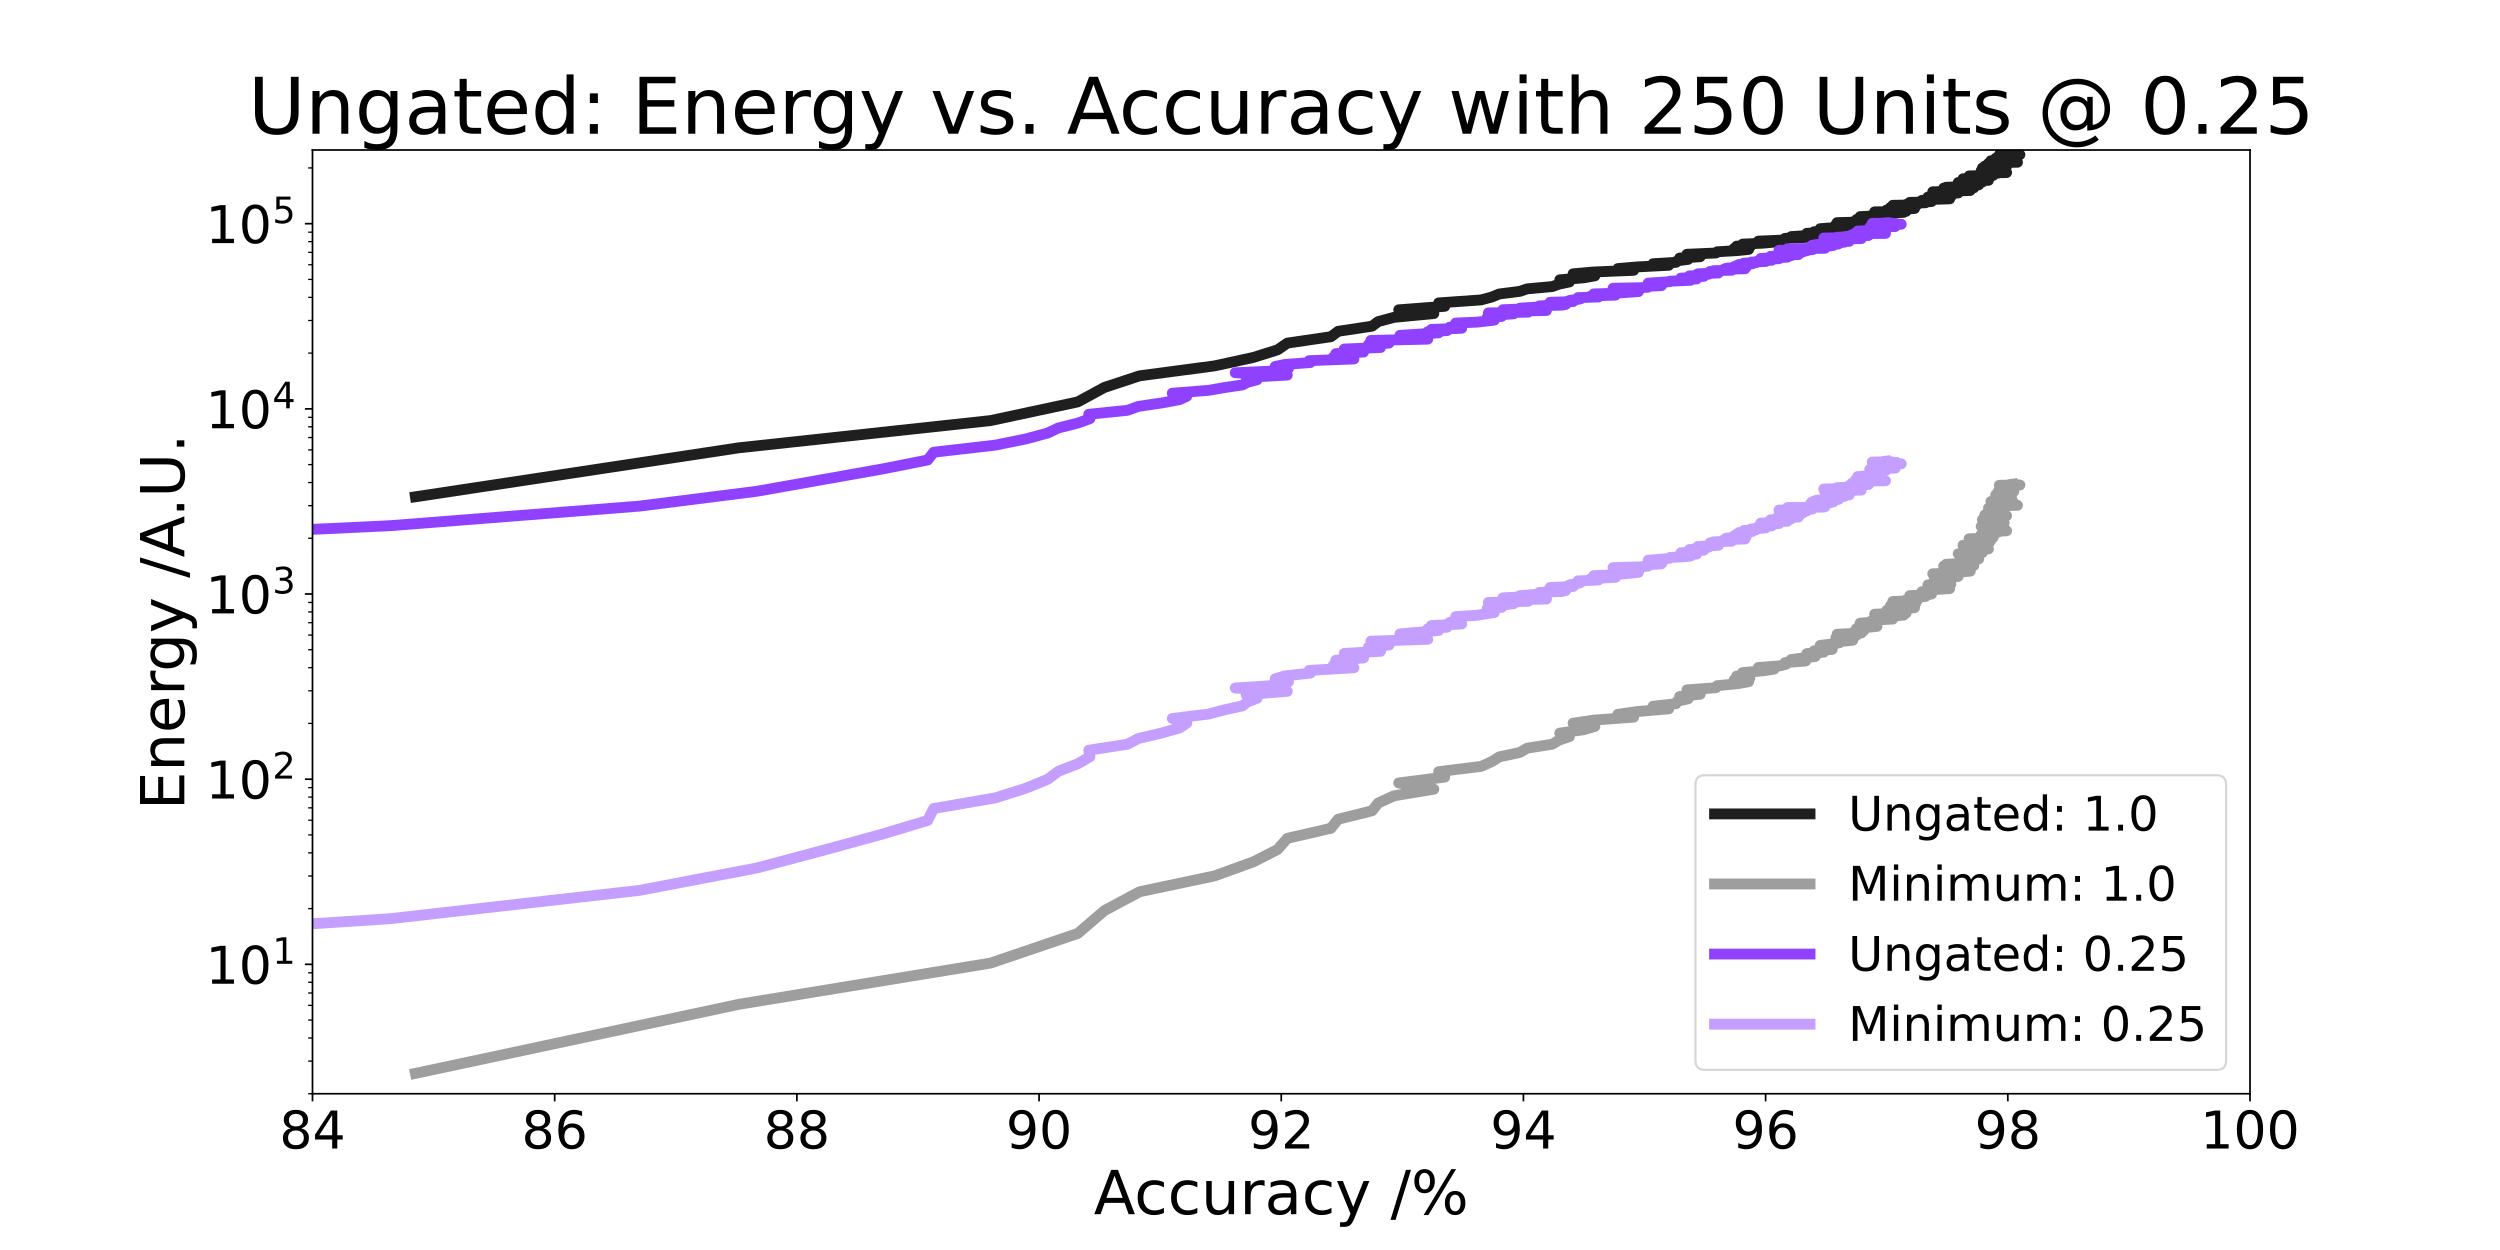 <?xml version="1.0" encoding="utf-8" standalone="no"?>
<!DOCTYPE svg PUBLIC "-//W3C//DTD SVG 1.1//EN"
  "http://www.w3.org/Graphics/SVG/1.1/DTD/svg11.dtd">
<!-- Created with matplotlib (https://matplotlib.org/) -->
<svg height="576pt" version="1.1" viewBox="0 0 1152 576" width="1152pt" xmlns="http://www.w3.org/2000/svg" xmlns:xlink="http://www.w3.org/1999/xlink">
 <defs>
  <style type="text/css">*{stroke-linecap:butt;stroke-linejoin:round;}</style>
 </defs>
 <g id="figure_1">
  <g id="patch_1">
   <path d="M 0 576 
L 1152 576 
L 1152 0 
L 0 0 
z
" style="fill:#ffffff;"/>
  </g>
  <g id="axes_1">
   <g id="patch_2">
    <path d="M 144 504 
L 1036.8 504 
L 1036.8 69.12 
L 144 69.12 
z
" style="fill:#ffffff;"/>
   </g>
   <g id="matplotlib.axis_1">
    <g id="xtick_1">
     <g id="line2d_1">
      <defs>
       <path d="M 0 0 
L 0 3.5 
" id="m425cba85f4" style="stroke:#000000;stroke-width:0.8;"/>
      </defs>
      <g>
       <use style="stroke:#000000;stroke-width:0.8;" x="144" xlink:href="#m425cba85f4" y="504"/>
      </g>
     </g>
     <g id="text_1">
      <!-- 84 -->
      <g transform="translate(128.73 529.236)scale(0.24 -0.24)">
       <defs>
        <path d="M 31.781 34.625 
Q 24.75 34.625 20.719 30.859 
Q 16.703 27.094 16.703 20.516 
Q 16.703 13.922 20.719 10.156 
Q 24.75 6.391 31.781 6.391 
Q 38.812 6.391 42.859 10.172 
Q 46.922 13.969 46.922 20.516 
Q 46.922 27.094 42.891 30.859 
Q 38.875 34.625 31.781 34.625 
z
M 21.922 38.812 
Q 15.578 40.375 12.031 44.719 
Q 8.5 49.078 8.5 55.328 
Q 8.5 64.062 14.719 69.141 
Q 20.953 74.219 31.781 74.219 
Q 42.672 74.219 48.875 69.141 
Q 55.078 64.062 55.078 55.328 
Q 55.078 49.078 51.531 44.719 
Q 48 40.375 41.703 38.812 
Q 48.828 37.156 52.797 32.312 
Q 56.781 27.484 56.781 20.516 
Q 56.781 9.906 50.312 4.234 
Q 43.844 -1.422 31.781 -1.422 
Q 19.734 -1.422 13.25 4.234 
Q 6.781 9.906 6.781 20.516 
Q 6.781 27.484 10.781 32.312 
Q 14.797 37.156 21.922 38.812 
z
M 18.312 54.391 
Q 18.312 48.734 21.844 45.562 
Q 25.391 42.391 31.781 42.391 
Q 38.141 42.391 41.719 45.562 
Q 45.312 48.734 45.312 54.391 
Q 45.312 60.062 41.719 63.234 
Q 38.141 66.406 31.781 66.406 
Q 25.391 66.406 21.844 63.234 
Q 18.312 60.062 18.312 54.391 
z
" id="DejaVuSans-56"/>
        <path d="M 37.797 64.312 
L 12.891 25.391 
L 37.797 25.391 
z
M 35.203 72.906 
L 47.609 72.906 
L 47.609 25.391 
L 58.016 25.391 
L 58.016 17.188 
L 47.609 17.188 
L 47.609 0 
L 37.797 0 
L 37.797 17.188 
L 4.891 17.188 
L 4.891 26.703 
z
" id="DejaVuSans-52"/>
       </defs>
       <use xlink:href="#DejaVuSans-56"/>
       <use x="63.623" xlink:href="#DejaVuSans-52"/>
      </g>
     </g>
    </g>
    <g id="xtick_2">
     <g id="line2d_2">
      <g>
       <use style="stroke:#000000;stroke-width:0.8;" x="255.6" xlink:href="#m425cba85f4" y="504"/>
      </g>
     </g>
     <g id="text_2">
      <!-- 86 -->
      <g transform="translate(240.33 529.236)scale(0.24 -0.24)">
       <defs>
        <path d="M 33.016 40.375 
Q 26.375 40.375 22.484 35.828 
Q 18.609 31.297 18.609 23.391 
Q 18.609 15.531 22.484 10.953 
Q 26.375 6.391 33.016 6.391 
Q 39.656 6.391 43.531 10.953 
Q 47.406 15.531 47.406 23.391 
Q 47.406 31.297 43.531 35.828 
Q 39.656 40.375 33.016 40.375 
z
M 52.594 71.297 
L 52.594 62.312 
Q 48.875 64.062 45.094 64.984 
Q 41.312 65.922 37.594 65.922 
Q 27.828 65.922 22.672 59.328 
Q 17.531 52.734 16.797 39.406 
Q 19.672 43.656 24.016 45.922 
Q 28.375 48.188 33.594 48.188 
Q 44.578 48.188 50.953 41.516 
Q 57.328 34.859 57.328 23.391 
Q 57.328 12.156 50.688 5.359 
Q 44.047 -1.422 33.016 -1.422 
Q 20.359 -1.422 13.672 8.266 
Q 6.984 17.969 6.984 36.375 
Q 6.984 53.656 15.188 63.938 
Q 23.391 74.219 37.203 74.219 
Q 40.922 74.219 44.703 73.484 
Q 48.484 72.75 52.594 71.297 
z
" id="DejaVuSans-54"/>
       </defs>
       <use xlink:href="#DejaVuSans-56"/>
       <use x="63.623" xlink:href="#DejaVuSans-54"/>
      </g>
     </g>
    </g>
    <g id="xtick_3">
     <g id="line2d_3">
      <g>
       <use style="stroke:#000000;stroke-width:0.8;" x="367.2" xlink:href="#m425cba85f4" y="504"/>
      </g>
     </g>
     <g id="text_3">
      <!-- 88 -->
      <g transform="translate(351.93 529.236)scale(0.24 -0.24)">
       <use xlink:href="#DejaVuSans-56"/>
       <use x="63.623" xlink:href="#DejaVuSans-56"/>
      </g>
     </g>
    </g>
    <g id="xtick_4">
     <g id="line2d_4">
      <g>
       <use style="stroke:#000000;stroke-width:0.8;" x="478.8" xlink:href="#m425cba85f4" y="504"/>
      </g>
     </g>
     <g id="text_4">
      <!-- 90 -->
      <g transform="translate(463.53 529.236)scale(0.24 -0.24)">
       <defs>
        <path d="M 10.984 1.516 
L 10.984 10.5 
Q 14.703 8.734 18.5 7.812 
Q 22.312 6.891 25.984 6.891 
Q 35.75 6.891 40.891 13.453 
Q 46.047 20.016 46.781 33.406 
Q 43.953 29.203 39.594 26.953 
Q 35.25 24.703 29.984 24.703 
Q 19.047 24.703 12.672 31.312 
Q 6.297 37.938 6.297 49.422 
Q 6.297 60.641 12.938 67.422 
Q 19.578 74.219 30.609 74.219 
Q 43.266 74.219 49.922 64.516 
Q 56.594 54.828 56.594 36.375 
Q 56.594 19.141 48.406 8.859 
Q 40.234 -1.422 26.422 -1.422 
Q 22.703 -1.422 18.891 -0.688 
Q 15.094 0.047 10.984 1.516 
z
M 30.609 32.422 
Q 37.25 32.422 41.125 36.953 
Q 45.016 41.5 45.016 49.422 
Q 45.016 57.281 41.125 61.844 
Q 37.25 66.406 30.609 66.406 
Q 23.969 66.406 20.094 61.844 
Q 16.219 57.281 16.219 49.422 
Q 16.219 41.5 20.094 36.953 
Q 23.969 32.422 30.609 32.422 
z
" id="DejaVuSans-57"/>
        <path d="M 31.781 66.406 
Q 24.172 66.406 20.328 58.906 
Q 16.5 51.422 16.5 36.375 
Q 16.5 21.391 20.328 13.891 
Q 24.172 6.391 31.781 6.391 
Q 39.453 6.391 43.281 13.891 
Q 47.125 21.391 47.125 36.375 
Q 47.125 51.422 43.281 58.906 
Q 39.453 66.406 31.781 66.406 
z
M 31.781 74.219 
Q 44.047 74.219 50.516 64.516 
Q 56.984 54.828 56.984 36.375 
Q 56.984 17.969 50.516 8.266 
Q 44.047 -1.422 31.781 -1.422 
Q 19.531 -1.422 13.062 8.266 
Q 6.594 17.969 6.594 36.375 
Q 6.594 54.828 13.062 64.516 
Q 19.531 74.219 31.781 74.219 
z
" id="DejaVuSans-48"/>
       </defs>
       <use xlink:href="#DejaVuSans-57"/>
       <use x="63.623" xlink:href="#DejaVuSans-48"/>
      </g>
     </g>
    </g>
    <g id="xtick_5">
     <g id="line2d_5">
      <g>
       <use style="stroke:#000000;stroke-width:0.8;" x="590.4" xlink:href="#m425cba85f4" y="504"/>
      </g>
     </g>
     <g id="text_5">
      <!-- 92 -->
      <g transform="translate(575.13 529.236)scale(0.24 -0.24)">
       <defs>
        <path d="M 19.188 8.297 
L 53.609 8.297 
L 53.609 0 
L 7.328 0 
L 7.328 8.297 
Q 12.938 14.109 22.625 23.891 
Q 32.328 33.688 34.812 36.531 
Q 39.547 41.844 41.422 45.531 
Q 43.312 49.219 43.312 52.781 
Q 43.312 58.594 39.234 62.25 
Q 35.156 65.922 28.609 65.922 
Q 23.969 65.922 18.812 64.312 
Q 13.672 62.703 7.812 59.422 
L 7.812 69.391 
Q 13.766 71.781 18.938 73 
Q 24.125 74.219 28.422 74.219 
Q 39.75 74.219 46.484 68.547 
Q 53.219 62.891 53.219 53.422 
Q 53.219 48.922 51.531 44.891 
Q 49.859 40.875 45.406 35.406 
Q 44.188 33.984 37.641 27.219 
Q 31.109 20.453 19.188 8.297 
z
" id="DejaVuSans-50"/>
       </defs>
       <use xlink:href="#DejaVuSans-57"/>
       <use x="63.623" xlink:href="#DejaVuSans-50"/>
      </g>
     </g>
    </g>
    <g id="xtick_6">
     <g id="line2d_6">
      <g>
       <use style="stroke:#000000;stroke-width:0.8;" x="702" xlink:href="#m425cba85f4" y="504"/>
      </g>
     </g>
     <g id="text_6">
      <!-- 94 -->
      <g transform="translate(686.73 529.236)scale(0.24 -0.24)">
       <use xlink:href="#DejaVuSans-57"/>
       <use x="63.623" xlink:href="#DejaVuSans-52"/>
      </g>
     </g>
    </g>
    <g id="xtick_7">
     <g id="line2d_7">
      <g>
       <use style="stroke:#000000;stroke-width:0.8;" x="813.6" xlink:href="#m425cba85f4" y="504"/>
      </g>
     </g>
     <g id="text_7">
      <!-- 96 -->
      <g transform="translate(798.33 529.236)scale(0.24 -0.24)">
       <use xlink:href="#DejaVuSans-57"/>
       <use x="63.623" xlink:href="#DejaVuSans-54"/>
      </g>
     </g>
    </g>
    <g id="xtick_8">
     <g id="line2d_8">
      <g>
       <use style="stroke:#000000;stroke-width:0.8;" x="925.2" xlink:href="#m425cba85f4" y="504"/>
      </g>
     </g>
     <g id="text_8">
      <!-- 98 -->
      <g transform="translate(909.93 529.236)scale(0.24 -0.24)">
       <use xlink:href="#DejaVuSans-57"/>
       <use x="63.623" xlink:href="#DejaVuSans-56"/>
      </g>
     </g>
    </g>
    <g id="xtick_9">
     <g id="line2d_9">
      <g>
       <use style="stroke:#000000;stroke-width:0.8;" x="1036.8" xlink:href="#m425cba85f4" y="504"/>
      </g>
     </g>
     <g id="text_9">
      <!-- 100 -->
      <g transform="translate(1013.895 529.236)scale(0.24 -0.24)">
       <defs>
        <path d="M 12.406 8.297 
L 28.516 8.297 
L 28.516 63.922 
L 10.984 60.406 
L 10.984 69.391 
L 28.422 72.906 
L 38.281 72.906 
L 38.281 8.297 
L 54.391 8.297 
L 54.391 0 
L 12.406 0 
z
" id="DejaVuSans-49"/>
       </defs>
       <use xlink:href="#DejaVuSans-49"/>
       <use x="63.623" xlink:href="#DejaVuSans-48"/>
       <use x="127.246" xlink:href="#DejaVuSans-48"/>
      </g>
     </g>
    </g>
    <g id="text_10">
     <!-- Accuracy /% -->
     <g transform="translate(504.013 559.503)scale(0.28 -0.28)">
      <defs>
       <path d="M 34.188 63.188 
L 20.797 26.906 
L 47.609 26.906 
z
M 28.609 72.906 
L 39.797 72.906 
L 67.578 0 
L 57.328 0 
L 50.688 18.703 
L 17.828 18.703 
L 11.188 0 
L 0.781 0 
z
" id="DejaVuSans-65"/>
       <path d="M 48.781 52.594 
L 48.781 44.188 
Q 44.969 46.297 41.141 47.344 
Q 37.312 48.391 33.406 48.391 
Q 24.656 48.391 19.812 42.844 
Q 14.984 37.312 14.984 27.297 
Q 14.984 17.281 19.812 11.734 
Q 24.656 6.203 33.406 6.203 
Q 37.312 6.203 41.141 7.25 
Q 44.969 8.297 48.781 10.406 
L 48.781 2.094 
Q 45.016 0.344 40.984 -0.531 
Q 36.969 -1.422 32.422 -1.422 
Q 20.062 -1.422 12.781 6.344 
Q 5.516 14.109 5.516 27.297 
Q 5.516 40.672 12.859 48.328 
Q 20.219 56 33.016 56 
Q 37.156 56 41.109 55.141 
Q 45.062 54.297 48.781 52.594 
z
" id="DejaVuSans-99"/>
       <path d="M 8.5 21.578 
L 8.5 54.688 
L 17.484 54.688 
L 17.484 21.922 
Q 17.484 14.156 20.5 10.266 
Q 23.531 6.391 29.594 6.391 
Q 36.859 6.391 41.078 11.031 
Q 45.312 15.672 45.312 23.688 
L 45.312 54.688 
L 54.297 54.688 
L 54.297 0 
L 45.312 0 
L 45.312 8.406 
Q 42.047 3.422 37.719 1 
Q 33.406 -1.422 27.688 -1.422 
Q 18.266 -1.422 13.375 4.438 
Q 8.5 10.297 8.5 21.578 
z
M 31.109 56 
z
" id="DejaVuSans-117"/>
       <path d="M 41.109 46.297 
Q 39.594 47.172 37.812 47.578 
Q 36.031 48 33.891 48 
Q 26.266 48 22.188 43.047 
Q 18.109 38.094 18.109 28.812 
L 18.109 0 
L 9.078 0 
L 9.078 54.688 
L 18.109 54.688 
L 18.109 46.188 
Q 20.953 51.172 25.484 53.578 
Q 30.031 56 36.531 56 
Q 37.453 56 38.578 55.875 
Q 39.703 55.766 41.062 55.516 
z
" id="DejaVuSans-114"/>
       <path d="M 34.281 27.484 
Q 23.391 27.484 19.188 25 
Q 14.984 22.516 14.984 16.5 
Q 14.984 11.719 18.141 8.906 
Q 21.297 6.109 26.703 6.109 
Q 34.188 6.109 38.703 11.406 
Q 43.219 16.703 43.219 25.484 
L 43.219 27.484 
z
M 52.203 31.203 
L 52.203 0 
L 43.219 0 
L 43.219 8.297 
Q 40.141 3.328 35.547 0.953 
Q 30.953 -1.422 24.312 -1.422 
Q 15.922 -1.422 10.953 3.297 
Q 6 8.016 6 15.922 
Q 6 25.141 12.172 29.828 
Q 18.359 34.516 30.609 34.516 
L 43.219 34.516 
L 43.219 35.406 
Q 43.219 41.609 39.141 45 
Q 35.062 48.391 27.688 48.391 
Q 23 48.391 18.547 47.266 
Q 14.109 46.141 10.016 43.891 
L 10.016 52.203 
Q 14.938 54.109 19.578 55.047 
Q 24.219 56 28.609 56 
Q 40.484 56 46.344 49.844 
Q 52.203 43.703 52.203 31.203 
z
" id="DejaVuSans-97"/>
       <path d="M 32.172 -5.078 
Q 28.375 -14.844 24.75 -17.812 
Q 21.141 -20.797 15.094 -20.797 
L 7.906 -20.797 
L 7.906 -13.281 
L 13.188 -13.281 
Q 16.891 -13.281 18.938 -11.516 
Q 21 -9.766 23.484 -3.219 
L 25.094 0.875 
L 2.984 54.688 
L 12.5 54.688 
L 29.594 11.922 
L 46.688 54.688 
L 56.203 54.688 
z
" id="DejaVuSans-121"/>
       <path id="DejaVuSans-32"/>
       <path d="M 25.391 72.906 
L 33.688 72.906 
L 8.297 -9.281 
L 0 -9.281 
z
" id="DejaVuSans-47"/>
       <path d="M 72.703 32.078 
Q 68.453 32.078 66.031 28.469 
Q 63.625 24.859 63.625 18.406 
Q 63.625 12.062 66.031 8.422 
Q 68.453 4.781 72.703 4.781 
Q 76.859 4.781 79.266 8.422 
Q 81.688 12.062 81.688 18.406 
Q 81.688 24.812 79.266 28.438 
Q 76.859 32.078 72.703 32.078 
z
M 72.703 38.281 
Q 80.422 38.281 84.953 32.906 
Q 89.5 27.547 89.5 18.406 
Q 89.5 9.281 84.938 3.922 
Q 80.375 -1.422 72.703 -1.422 
Q 64.891 -1.422 60.344 3.922 
Q 55.812 9.281 55.812 18.406 
Q 55.812 27.594 60.375 32.938 
Q 64.938 38.281 72.703 38.281 
z
M 22.312 68.016 
Q 18.109 68.016 15.688 64.375 
Q 13.281 60.75 13.281 54.391 
Q 13.281 47.953 15.672 44.328 
Q 18.062 40.719 22.312 40.719 
Q 26.562 40.719 28.969 44.328 
Q 31.391 47.953 31.391 54.391 
Q 31.391 60.688 28.953 64.344 
Q 26.516 68.016 22.312 68.016 
z
M 66.406 74.219 
L 74.219 74.219 
L 28.609 -1.422 
L 20.797 -1.422 
z
M 22.312 74.219 
Q 30.031 74.219 34.609 68.875 
Q 39.203 63.531 39.203 54.391 
Q 39.203 45.172 34.641 39.844 
Q 30.078 34.516 22.312 34.516 
Q 14.547 34.516 10.031 39.859 
Q 5.516 45.219 5.516 54.391 
Q 5.516 63.484 10.047 68.844 
Q 14.594 74.219 22.312 74.219 
z
" id="DejaVuSans-37"/>
      </defs>
      <use xlink:href="#DejaVuSans-65"/>
      <use x="66.658" xlink:href="#DejaVuSans-99"/>
      <use x="121.639" xlink:href="#DejaVuSans-99"/>
      <use x="176.619" xlink:href="#DejaVuSans-117"/>
      <use x="239.998" xlink:href="#DejaVuSans-114"/>
      <use x="281.111" xlink:href="#DejaVuSans-97"/>
      <use x="342.391" xlink:href="#DejaVuSans-99"/>
      <use x="397.371" xlink:href="#DejaVuSans-121"/>
      <use x="456.551" xlink:href="#DejaVuSans-32"/>
      <use x="488.338" xlink:href="#DejaVuSans-47"/>
      <use x="522.029" xlink:href="#DejaVuSans-37"/>
     </g>
    </g>
   </g>
   <g id="matplotlib.axis_2">
    <g id="ytick_1">
     <g id="line2d_10">
      <defs>
       <path d="M 0 0 
L -3.5 0 
" id="mb8070c5d46" style="stroke:#000000;stroke-width:0.8;"/>
      </defs>
      <g>
       <use style="stroke:#000000;stroke-width:0.8;" x="144" xlink:href="#mb8070c5d46" y="444.362"/>
      </g>
     </g>
     <g id="text_11">
      <!-- $\mathdefault{10^{1}}$ -->
      <g transform="translate(94.76 453.48)scale(0.24 -0.24)">
       <use transform="translate(0 0.684)" xlink:href="#DejaVuSans-49"/>
       <use transform="translate(63.623 0.684)" xlink:href="#DejaVuSans-48"/>
       <use transform="translate(128.203 38.966)scale(0.7)" xlink:href="#DejaVuSans-49"/>
      </g>
     </g>
    </g>
    <g id="ytick_2">
     <g id="line2d_11">
      <g>
       <use style="stroke:#000000;stroke-width:0.8;" x="144" xlink:href="#mb8070c5d46" y="359.04"/>
      </g>
     </g>
     <g id="text_12">
      <!-- $\mathdefault{10^{2}}$ -->
      <g transform="translate(94.76 368.158)scale(0.24 -0.24)">
       <use transform="translate(0 0.766)" xlink:href="#DejaVuSans-49"/>
       <use transform="translate(63.623 0.766)" xlink:href="#DejaVuSans-48"/>
       <use transform="translate(128.203 39.047)scale(0.7)" xlink:href="#DejaVuSans-50"/>
      </g>
     </g>
    </g>
    <g id="ytick_3">
     <g id="line2d_12">
      <g>
       <use style="stroke:#000000;stroke-width:0.8;" x="144" xlink:href="#mb8070c5d46" y="273.718"/>
      </g>
     </g>
     <g id="text_13">
      <!-- $\mathdefault{10^{3}}$ -->
      <g transform="translate(94.76 282.836)scale(0.24 -0.24)">
       <defs>
        <path d="M 40.578 39.312 
Q 47.656 37.797 51.625 33 
Q 55.609 28.219 55.609 21.188 
Q 55.609 10.406 48.188 4.484 
Q 40.766 -1.422 27.094 -1.422 
Q 22.516 -1.422 17.656 -0.516 
Q 12.797 0.391 7.625 2.203 
L 7.625 11.719 
Q 11.719 9.328 16.594 8.109 
Q 21.484 6.891 26.812 6.891 
Q 36.078 6.891 40.938 10.547 
Q 45.797 14.203 45.797 21.188 
Q 45.797 27.641 41.281 31.266 
Q 36.766 34.906 28.719 34.906 
L 20.219 34.906 
L 20.219 43.016 
L 29.109 43.016 
Q 36.375 43.016 40.234 45.922 
Q 44.094 48.828 44.094 54.297 
Q 44.094 59.906 40.109 62.906 
Q 36.141 65.922 28.719 65.922 
Q 24.656 65.922 20.016 65.031 
Q 15.375 64.156 9.812 62.312 
L 9.812 71.094 
Q 15.438 72.656 20.344 73.438 
Q 25.25 74.219 29.594 74.219 
Q 40.828 74.219 47.359 69.109 
Q 53.906 64.016 53.906 55.328 
Q 53.906 49.266 50.438 45.094 
Q 46.969 40.922 40.578 39.312 
z
" id="DejaVuSans-51"/>
       </defs>
       <use transform="translate(0 0.766)" xlink:href="#DejaVuSans-49"/>
       <use transform="translate(63.623 0.766)" xlink:href="#DejaVuSans-48"/>
       <use transform="translate(128.203 39.047)scale(0.7)" xlink:href="#DejaVuSans-51"/>
      </g>
     </g>
    </g>
    <g id="ytick_4">
     <g id="line2d_13">
      <g>
       <use style="stroke:#000000;stroke-width:0.8;" x="144" xlink:href="#mb8070c5d46" y="188.395"/>
      </g>
     </g>
     <g id="text_14">
      <!-- $\mathdefault{10^{4}}$ -->
      <g transform="translate(94.76 197.514)scale(0.24 -0.24)">
       <use transform="translate(0 0.684)" xlink:href="#DejaVuSans-49"/>
       <use transform="translate(63.623 0.684)" xlink:href="#DejaVuSans-48"/>
       <use transform="translate(128.203 38.966)scale(0.7)" xlink:href="#DejaVuSans-52"/>
      </g>
     </g>
    </g>
    <g id="ytick_5">
     <g id="line2d_14">
      <g>
       <use style="stroke:#000000;stroke-width:0.8;" x="144" xlink:href="#mb8070c5d46" y="103.073"/>
      </g>
     </g>
     <g id="text_15">
      <!-- $\mathdefault{10^{5}}$ -->
      <g transform="translate(94.76 112.191)scale(0.24 -0.24)">
       <defs>
        <path d="M 10.797 72.906 
L 49.516 72.906 
L 49.516 64.594 
L 19.828 64.594 
L 19.828 46.734 
Q 21.969 47.469 24.109 47.828 
Q 26.266 48.188 28.422 48.188 
Q 40.625 48.188 47.75 41.5 
Q 54.891 34.812 54.891 23.391 
Q 54.891 11.625 47.562 5.094 
Q 40.234 -1.422 26.906 -1.422 
Q 22.312 -1.422 17.547 -0.641 
Q 12.797 0.141 7.719 1.703 
L 7.719 11.625 
Q 12.109 9.234 16.797 8.062 
Q 21.484 6.891 26.703 6.891 
Q 35.156 6.891 40.078 11.328 
Q 45.016 15.766 45.016 23.391 
Q 45.016 31 40.078 35.438 
Q 35.156 39.891 26.703 39.891 
Q 22.75 39.891 18.812 39.016 
Q 14.891 38.141 10.797 36.281 
z
" id="DejaVuSans-53"/>
       </defs>
       <use transform="translate(0 0.684)" xlink:href="#DejaVuSans-49"/>
       <use transform="translate(63.623 0.684)" xlink:href="#DejaVuSans-48"/>
       <use transform="translate(128.203 38.966)scale(0.7)" xlink:href="#DejaVuSans-53"/>
      </g>
     </g>
    </g>
    <g id="ytick_6">
     <g id="line2d_15">
      <defs>
       <path d="M 0 0 
L -2 0 
" id="m156d38025b" style="stroke:#000000;stroke-width:0.6;"/>
      </defs>
      <g>
       <use style="stroke:#000000;stroke-width:0.6;" x="144" xlink:href="#m156d38025b" y="504"/>
      </g>
     </g>
    </g>
    <g id="ytick_7">
     <g id="line2d_16">
      <g>
       <use style="stroke:#000000;stroke-width:0.6;" x="144" xlink:href="#m156d38025b" y="488.975"/>
      </g>
     </g>
    </g>
    <g id="ytick_8">
     <g id="line2d_17">
      <g>
       <use style="stroke:#000000;stroke-width:0.6;" x="144" xlink:href="#m156d38025b" y="478.315"/>
      </g>
     </g>
    </g>
    <g id="ytick_9">
     <g id="line2d_18">
      <g>
       <use style="stroke:#000000;stroke-width:0.6;" x="144" xlink:href="#m156d38025b" y="470.047"/>
      </g>
     </g>
    </g>
    <g id="ytick_10">
     <g id="line2d_19">
      <g>
       <use style="stroke:#000000;stroke-width:0.6;" x="144" xlink:href="#m156d38025b" y="463.291"/>
      </g>
     </g>
    </g>
    <g id="ytick_11">
     <g id="line2d_20">
      <g>
       <use style="stroke:#000000;stroke-width:0.6;" x="144" xlink:href="#m156d38025b" y="457.579"/>
      </g>
     </g>
    </g>
    <g id="ytick_12">
     <g id="line2d_21">
      <g>
       <use style="stroke:#000000;stroke-width:0.6;" x="144" xlink:href="#m156d38025b" y="452.631"/>
      </g>
     </g>
    </g>
    <g id="ytick_13">
     <g id="line2d_22">
      <g>
       <use style="stroke:#000000;stroke-width:0.6;" x="144" xlink:href="#m156d38025b" y="448.266"/>
      </g>
     </g>
    </g>
    <g id="ytick_14">
     <g id="line2d_23">
      <g>
       <use style="stroke:#000000;stroke-width:0.6;" x="144" xlink:href="#m156d38025b" y="418.678"/>
      </g>
     </g>
    </g>
    <g id="ytick_15">
     <g id="line2d_24">
      <g>
       <use style="stroke:#000000;stroke-width:0.6;" x="144" xlink:href="#m156d38025b" y="403.653"/>
      </g>
     </g>
    </g>
    <g id="ytick_16">
     <g id="line2d_25">
      <g>
       <use style="stroke:#000000;stroke-width:0.6;" x="144" xlink:href="#m156d38025b" y="392.993"/>
      </g>
     </g>
    </g>
    <g id="ytick_17">
     <g id="line2d_26">
      <g>
       <use style="stroke:#000000;stroke-width:0.6;" x="144" xlink:href="#m156d38025b" y="384.725"/>
      </g>
     </g>
    </g>
    <g id="ytick_18">
     <g id="line2d_27">
      <g>
       <use style="stroke:#000000;stroke-width:0.6;" x="144" xlink:href="#m156d38025b" y="377.969"/>
      </g>
     </g>
    </g>
    <g id="ytick_19">
     <g id="line2d_28">
      <g>
       <use style="stroke:#000000;stroke-width:0.6;" x="144" xlink:href="#m156d38025b" y="372.257"/>
      </g>
     </g>
    </g>
    <g id="ytick_20">
     <g id="line2d_29">
      <g>
       <use style="stroke:#000000;stroke-width:0.6;" x="144" xlink:href="#m156d38025b" y="367.309"/>
      </g>
     </g>
    </g>
    <g id="ytick_21">
     <g id="line2d_30">
      <g>
       <use style="stroke:#000000;stroke-width:0.6;" x="144" xlink:href="#m156d38025b" y="362.944"/>
      </g>
     </g>
    </g>
    <g id="ytick_22">
     <g id="line2d_31">
      <g>
       <use style="stroke:#000000;stroke-width:0.6;" x="144" xlink:href="#m156d38025b" y="333.355"/>
      </g>
     </g>
    </g>
    <g id="ytick_23">
     <g id="line2d_32">
      <g>
       <use style="stroke:#000000;stroke-width:0.6;" x="144" xlink:href="#m156d38025b" y="318.331"/>
      </g>
     </g>
    </g>
    <g id="ytick_24">
     <g id="line2d_33">
      <g>
       <use style="stroke:#000000;stroke-width:0.6;" x="144" xlink:href="#m156d38025b" y="307.671"/>
      </g>
     </g>
    </g>
    <g id="ytick_25">
     <g id="line2d_34">
      <g>
       <use style="stroke:#000000;stroke-width:0.6;" x="144" xlink:href="#m156d38025b" y="299.402"/>
      </g>
     </g>
    </g>
    <g id="ytick_26">
     <g id="line2d_35">
      <g>
       <use style="stroke:#000000;stroke-width:0.6;" x="144" xlink:href="#m156d38025b" y="292.646"/>
      </g>
     </g>
    </g>
    <g id="ytick_27">
     <g id="line2d_36">
      <g>
       <use style="stroke:#000000;stroke-width:0.6;" x="144" xlink:href="#m156d38025b" y="286.934"/>
      </g>
     </g>
    </g>
    <g id="ytick_28">
     <g id="line2d_37">
      <g>
       <use style="stroke:#000000;stroke-width:0.6;" x="144" xlink:href="#m156d38025b" y="281.986"/>
      </g>
     </g>
    </g>
    <g id="ytick_29">
     <g id="line2d_38">
      <g>
       <use style="stroke:#000000;stroke-width:0.6;" x="144" xlink:href="#m156d38025b" y="277.622"/>
      </g>
     </g>
    </g>
    <g id="ytick_30">
     <g id="line2d_39">
      <g>
       <use style="stroke:#000000;stroke-width:0.6;" x="144" xlink:href="#m156d38025b" y="248.033"/>
      </g>
     </g>
    </g>
    <g id="ytick_31">
     <g id="line2d_40">
      <g>
       <use style="stroke:#000000;stroke-width:0.6;" x="144" xlink:href="#m156d38025b" y="233.009"/>
      </g>
     </g>
    </g>
    <g id="ytick_32">
     <g id="line2d_41">
      <g>
       <use style="stroke:#000000;stroke-width:0.6;" x="144" xlink:href="#m156d38025b" y="222.349"/>
      </g>
     </g>
    </g>
    <g id="ytick_33">
     <g id="line2d_42">
      <g>
       <use style="stroke:#000000;stroke-width:0.6;" x="144" xlink:href="#m156d38025b" y="214.08"/>
      </g>
     </g>
    </g>
    <g id="ytick_34">
     <g id="line2d_43">
      <g>
       <use style="stroke:#000000;stroke-width:0.6;" x="144" xlink:href="#m156d38025b" y="207.324"/>
      </g>
     </g>
    </g>
    <g id="ytick_35">
     <g id="line2d_44">
      <g>
       <use style="stroke:#000000;stroke-width:0.6;" x="144" xlink:href="#m156d38025b" y="201.612"/>
      </g>
     </g>
    </g>
    <g id="ytick_36">
     <g id="line2d_45">
      <g>
       <use style="stroke:#000000;stroke-width:0.6;" x="144" xlink:href="#m156d38025b" y="196.664"/>
      </g>
     </g>
    </g>
    <g id="ytick_37">
     <g id="line2d_46">
      <g>
       <use style="stroke:#000000;stroke-width:0.6;" x="144" xlink:href="#m156d38025b" y="192.3"/>
      </g>
     </g>
    </g>
    <g id="ytick_38">
     <g id="line2d_47">
      <g>
       <use style="stroke:#000000;stroke-width:0.6;" x="144" xlink:href="#m156d38025b" y="162.711"/>
      </g>
     </g>
    </g>
    <g id="ytick_39">
     <g id="line2d_48">
      <g>
       <use style="stroke:#000000;stroke-width:0.6;" x="144" xlink:href="#m156d38025b" y="147.686"/>
      </g>
     </g>
    </g>
    <g id="ytick_40">
     <g id="line2d_49">
      <g>
       <use style="stroke:#000000;stroke-width:0.6;" x="144" xlink:href="#m156d38025b" y="137.026"/>
      </g>
     </g>
    </g>
    <g id="ytick_41">
     <g id="line2d_50">
      <g>
       <use style="stroke:#000000;stroke-width:0.6;" x="144" xlink:href="#m156d38025b" y="128.758"/>
      </g>
     </g>
    </g>
    <g id="ytick_42">
     <g id="line2d_51">
      <g>
       <use style="stroke:#000000;stroke-width:0.6;" x="144" xlink:href="#m156d38025b" y="122.002"/>
      </g>
     </g>
    </g>
    <g id="ytick_43">
     <g id="line2d_52">
      <g>
       <use style="stroke:#000000;stroke-width:0.6;" x="144" xlink:href="#m156d38025b" y="116.29"/>
      </g>
     </g>
    </g>
    <g id="ytick_44">
     <g id="line2d_53">
      <g>
       <use style="stroke:#000000;stroke-width:0.6;" x="144" xlink:href="#m156d38025b" y="111.342"/>
      </g>
     </g>
    </g>
    <g id="ytick_45">
     <g id="line2d_54">
      <g>
       <use style="stroke:#000000;stroke-width:0.6;" x="144" xlink:href="#m156d38025b" y="106.977"/>
      </g>
     </g>
    </g>
    <g id="ytick_46">
     <g id="line2d_55">
      <g>
       <use style="stroke:#000000;stroke-width:0.6;" x="144" xlink:href="#m156d38025b" y="77.389"/>
      </g>
     </g>
    </g>
    <g id="text_16">
     <!-- Energy /A.U. -->
     <g transform="translate(84.937 373.22)rotate(-90)scale(0.28 -0.28)">
      <defs>
       <path d="M 9.812 72.906 
L 55.906 72.906 
L 55.906 64.594 
L 19.672 64.594 
L 19.672 43.016 
L 54.391 43.016 
L 54.391 34.719 
L 19.672 34.719 
L 19.672 8.297 
L 56.781 8.297 
L 56.781 0 
L 9.812 0 
z
" id="DejaVuSans-69"/>
       <path d="M 54.891 33.016 
L 54.891 0 
L 45.906 0 
L 45.906 32.719 
Q 45.906 40.484 42.875 44.328 
Q 39.844 48.188 33.797 48.188 
Q 26.516 48.188 22.312 43.547 
Q 18.109 38.922 18.109 30.906 
L 18.109 0 
L 9.078 0 
L 9.078 54.688 
L 18.109 54.688 
L 18.109 46.188 
Q 21.344 51.125 25.703 53.562 
Q 30.078 56 35.797 56 
Q 45.219 56 50.047 50.172 
Q 54.891 44.344 54.891 33.016 
z
" id="DejaVuSans-110"/>
       <path d="M 56.203 29.594 
L 56.203 25.203 
L 14.891 25.203 
Q 15.484 15.922 20.484 11.062 
Q 25.484 6.203 34.422 6.203 
Q 39.594 6.203 44.453 7.469 
Q 49.312 8.734 54.109 11.281 
L 54.109 2.781 
Q 49.266 0.734 44.188 -0.344 
Q 39.109 -1.422 33.891 -1.422 
Q 20.797 -1.422 13.156 6.188 
Q 5.516 13.812 5.516 26.812 
Q 5.516 40.234 12.766 48.109 
Q 20.016 56 32.328 56 
Q 43.359 56 49.781 48.891 
Q 56.203 41.797 56.203 29.594 
z
M 47.219 32.234 
Q 47.125 39.594 43.094 43.984 
Q 39.062 48.391 32.422 48.391 
Q 24.906 48.391 20.391 44.141 
Q 15.875 39.891 15.188 32.172 
z
" id="DejaVuSans-101"/>
       <path d="M 45.406 27.984 
Q 45.406 37.75 41.375 43.109 
Q 37.359 48.484 30.078 48.484 
Q 22.859 48.484 18.828 43.109 
Q 14.797 37.75 14.797 27.984 
Q 14.797 18.266 18.828 12.891 
Q 22.859 7.516 30.078 7.516 
Q 37.359 7.516 41.375 12.891 
Q 45.406 18.266 45.406 27.984 
z
M 54.391 6.781 
Q 54.391 -7.172 48.188 -13.984 
Q 42 -20.797 29.203 -20.797 
Q 24.469 -20.797 20.266 -20.094 
Q 16.062 -19.391 12.109 -17.922 
L 12.109 -9.188 
Q 16.062 -11.328 19.922 -12.344 
Q 23.781 -13.375 27.781 -13.375 
Q 36.625 -13.375 41.016 -8.766 
Q 45.406 -4.156 45.406 5.172 
L 45.406 9.625 
Q 42.625 4.781 38.281 2.391 
Q 33.938 0 27.875 0 
Q 17.828 0 11.672 7.656 
Q 5.516 15.328 5.516 27.984 
Q 5.516 40.672 11.672 48.328 
Q 17.828 56 27.875 56 
Q 33.938 56 38.281 53.609 
Q 42.625 51.219 45.406 46.391 
L 45.406 54.688 
L 54.391 54.688 
z
" id="DejaVuSans-103"/>
       <path d="M 10.688 12.406 
L 21 12.406 
L 21 0 
L 10.688 0 
z
" id="DejaVuSans-46"/>
       <path d="M 8.688 72.906 
L 18.609 72.906 
L 18.609 28.609 
Q 18.609 16.891 22.844 11.734 
Q 27.094 6.594 36.625 6.594 
Q 46.094 6.594 50.344 11.734 
Q 54.594 16.891 54.594 28.609 
L 54.594 72.906 
L 64.5 72.906 
L 64.5 27.391 
Q 64.5 13.141 57.438 5.859 
Q 50.391 -1.422 36.625 -1.422 
Q 22.797 -1.422 15.734 5.859 
Q 8.688 13.141 8.688 27.391 
z
" id="DejaVuSans-85"/>
      </defs>
      <use xlink:href="#DejaVuSans-69"/>
      <use x="63.184" xlink:href="#DejaVuSans-110"/>
      <use x="126.562" xlink:href="#DejaVuSans-101"/>
      <use x="188.086" xlink:href="#DejaVuSans-114"/>
      <use x="227.449" xlink:href="#DejaVuSans-103"/>
      <use x="290.926" xlink:href="#DejaVuSans-121"/>
      <use x="350.105" xlink:href="#DejaVuSans-32"/>
      <use x="381.893" xlink:href="#DejaVuSans-47"/>
      <use x="415.584" xlink:href="#DejaVuSans-65"/>
      <use x="482.242" xlink:href="#DejaVuSans-46"/>
      <use x="514.029" xlink:href="#DejaVuSans-85"/>
      <use x="587.223" xlink:href="#DejaVuSans-46"/>
     </g>
    </g>
   </g>
   <g id="line2d_56">
    <path clip-path="url(#p487cde1369)" d="M 191.43 228.919 
L 340.416 206.349 
L 456.48 193.799 
L 496.656 185.188 
L 508.932 178.517 
L 525.114 173.179 
L 559.71 168.59 
L 577.566 164.696 
L 588.726 161.194 
L 593.19 158.107 
L 613.278 155.161 
L 616.626 152.664 
L 632.25 150.305 
L 635.04 148.202 
L 642.294 146.243 
L 660.708 144.48 
L 644.526 142.765 
L 665.73 141.153 
L 662.94 139.581 
L 682.47 138.203 
L 687.492 136.836 
L 690.84 135.472 
L 700.326 134.254 
L 703.674 133.106 
L 715.392 132.029 
L 718.182 130.978 
L 723.204 129.918 
L 718.74 128.943 
L 729.9 128.002 
L 734.922 127.099 
L 724.878 126.171 
L 734.364 125.332 
L 752.778 124.564 
L 745.524 123.759 
L 754.452 122.995 
L 768.96 122.242 
L 761.706 121.53 
L 772.308 120.886 
L 772.866 120.19 
L 777.888 119.515 
L 773.982 118.909 
L 783.468 118.29 
L 780.678 117.724 
L 777.33 117.169 
L 790.722 116.578 
L 791.28 116.022 
L 800.766 115.46 
L 805.788 114.929 
L 799.092 114.421 
L 806.346 113.91 
L 800.208 113.432 
L 806.346 112.961 
L 802.998 112.496 
L 812.484 112.041 
L 817.506 111.581 
L 810.252 111.104 
L 820.296 110.68 
L 823.086 110.277 
L 822.528 109.833 
L 832.014 109.416 
L 825.318 109.029 
L 836.478 108.264 
L 833.13 107.877 
L 832.572 107.506 
L 840.384 107.142 
L 835.92 106.777 
L 844.29 106.414 
L 839.268 106.061 
L 842.058 105.73 
L 838.71 105.387 
L 847.638 104.712 
L 848.196 104.391 
L 853.776 104.069 
L 845.964 103.47 
L 848.196 103.162 
L 855.45 102.876 
L 846.522 102.591 
L 857.682 102.284 
L 854.334 102.005 
L 858.798 101.711 
L 858.24 101.42 
L 855.45 101.159 
L 864.936 100.616 
L 860.472 100.329 
L 857.124 99.823 
L 862.704 99.56 
L 862.146 99.312 
L 863.262 99.056 
L 872.19 98.807 
L 867.726 98.567 
L 872.748 98.315 
L 871.632 98.081 
L 877.212 97.855 
L 863.82 97.62 
L 878.328 97.394 
L 869.4 97.173 
L 871.632 96.951 
L 869.4 96.725 
L 878.328 96.484 
L 879.444 96.277 
L 882.234 96.067 
L 871.074 95.625 
L 876.654 95.424 
L 875.538 95.212 
L 882.792 94.997 
L 880.002 94.799 
L 872.19 94.6 
L 883.35 94.399 
L 878.328 94.204 
L 883.908 93.998 
L 883.908 93.813 
L 882.234 93.613 
L 887.256 93.435 
L 880.002 93.253 
L 887.814 93.061 
L 890.046 92.871 
L 886.698 92.696 
L 888.372 92.505 
L 885.582 92.322 
L 890.604 92.144 
L 887.814 91.969 
L 898.416 91.631 
L 891.72 91.462 
L 897.3 91.294 
L 898.416 90.97 
L 888.372 90.808 
L 898.974 90.642 
L 894.51 90.485 
L 895.626 90.324 
L 892.278 90.162 
L 895.626 90.001 
L 891.162 89.846 
L 891.72 89.692 
L 898.416 89.538 
L 899.532 89.381 
L 898.974 89.228 
L 899.532 89.087 
L 902.322 88.925 
L 898.974 88.652 
L 890.604 88.366 
L 902.88 88.219 
L 903.438 88.062 
L 904.554 87.899 
L 907.902 87.762 
L 907.344 87.632 
L 903.996 87.5 
L 904.554 87.366 
L 902.322 87.231 
L 902.322 87.091 
L 898.974 86.954 
L 904.554 86.822 
L 895.626 86.677 
L 909.576 86.534 
L 896.742 86.283 
L 903.996 86.033 
L 903.438 85.911 
L 907.344 85.664 
L 904.554 85.55 
L 904.554 85.432 
L 911.808 85.175 
L 905.112 85.043 
L 905.67 84.919 
L 909.018 84.799 
L 907.902 84.696 
L 910.692 84.46 
L 910.134 84.343 
L 910.692 84.229 
L 902.322 84.109 
L 913.482 83.886 
L 907.344 83.768 
L 912.366 83.566 
L 907.902 83.435 
L 913.482 83.331 
L 909.576 83.217 
L 916.272 83.111 
L 909.018 82.807 
L 912.924 82.699 
L 912.366 82.595 
L 904.554 82.377 
L 911.808 82.166 
L 912.366 82.055 
L 913.482 81.956 
L 910.134 81.858 
L 916.83 81.769 
L 910.134 81.478 
L 917.388 81.371 
L 912.924 81.266 
L 914.598 81.166 
L 907.344 81.068 
L 914.04 80.878 
L 918.504 80.78 
L 914.598 80.595 
L 915.714 80.501 
L 915.156 80.409 
L 915.714 80.315 
L 912.924 80.228 
L 917.388 79.968 
L 916.83 79.886 
L 920.736 79.785 
L 917.388 79.697 
L 924.642 79.522 
L 914.598 79.273 
L 915.714 79.19 
L 920.736 79.024 
L 919.62 78.932 
L 912.924 78.672 
L 920.178 78.429 
L 915.156 78.272 
L 916.83 78.195 
L 923.526 78.043 
L 914.598 77.564 
L 920.178 77.482 
L 913.482 77.41 
L 916.272 77.331 
L 919.62 77.253 
L 914.598 77.03 
L 922.968 76.955 
L 920.178 76.88 
L 923.526 76.808 
L 918.504 76.73 
L 924.642 76.66 
L 914.598 76.517 
L 922.968 76.305 
L 918.504 76.167 
L 921.852 76.096 
L 918.504 76.016 
L 921.852 75.941 
L 920.178 75.877 
L 918.504 75.816 
L 919.062 75.751 
L 921.852 75.691 
L 917.946 75.615 
L 919.62 75.547 
L 920.736 75.474 
L 917.388 75.399 
L 922.41 75.338 
L 916.272 75.268 
L 920.736 75.202 
L 919.62 75.138 
L 920.178 75.071 
L 923.526 74.943 
L 922.968 74.826 
L 929.664 74.767 
L 920.736 74.699 
L 925.758 74.627 
L 920.736 74.496 
L 924.642 74.429 
L 921.294 74.369 
L 925.758 74.31 
L 924.084 74.246 
L 920.178 74.187 
L 924.642 74.128 
L 917.388 74.06 
L 927.432 73.999 
L 919.062 73.943 
L 926.874 73.822 
L 920.736 73.764 
L 921.294 73.704 
L 923.526 73.649 
L 922.41 73.59 
L 921.294 73.53 
L 926.874 73.312 
L 920.736 73.084 
L 925.758 73.03 
L 924.084 72.97 
L 919.62 72.91 
L 924.084 72.862 
L 924.084 72.808 
L 921.852 72.755 
L 924.084 72.704 
L 920.736 72.594 
L 922.968 72.542 
L 922.41 72.491 
L 923.526 72.44 
L 920.736 72.382 
L 927.99 72.325 
L 922.968 72.266 
L 927.432 72.178 
L 926.874 72.027 
L 926.316 71.975 
L 924.084 71.869 
L 926.316 71.813 
L 924.642 71.761 
L 925.2 71.704 
L 928.548 71.605 
L 927.432 71.56 
L 923.526 71.513 
L 925.2 71.464 
L 925.2 71.415 
L 926.874 71.365 
L 921.294 71.311 
L 930.78 71.258 
L 925.758 71.213 
L 927.432 71.114 
L 927.432 71.114 
" style="fill:none;stroke:#1f1f1f;stroke-linecap:square;stroke-width:5;"/>
   </g>
   <g id="line2d_57">
    <path clip-path="url(#p487cde1369)" d="M 191.43 494.618 
L 340.416 462.789 
L 456.48 443.771 
L 496.656 430.117 
L 508.932 419.588 
L 525.114 410.921 
L 559.71 403.593 
L 577.566 397.13 
L 588.726 391.43 
L 593.19 386.314 
L 613.278 381.678 
L 616.626 377.49 
L 632.25 373.612 
L 635.04 370.048 
L 642.294 366.728 
L 660.708 363.654 
L 644.526 360.772 
L 665.73 358.1 
L 662.94 355.567 
L 682.47 353.161 
L 687.492 350.898 
L 690.84 348.766 
L 700.326 346.727 
L 703.674 344.776 
L 715.392 342.908 
L 718.182 341.132 
L 723.204 339.437 
L 718.74 337.801 
L 729.9 336.229 
L 734.922 334.721 
L 724.878 333.245 
L 734.364 331.83 
L 752.778 330.465 
L 745.524 329.151 
L 754.452 327.883 
L 768.96 326.642 
L 761.706 325.442 
L 772.308 324.27 
L 772.866 323.127 
L 777.888 322.023 
L 773.982 320.948 
L 783.468 319.904 
L 780.678 318.884 
L 777.33 317.892 
L 790.722 316.91 
L 791.28 315.964 
L 800.766 315.04 
L 805.788 314.137 
L 799.092 313.261 
L 806.346 312.401 
L 800.208 311.562 
L 806.346 310.734 
L 802.998 309.919 
L 812.484 309.12 
L 817.506 308.335 
L 810.252 307.565 
L 820.296 306.801 
L 823.086 306.055 
L 822.528 305.326 
L 832.014 304.607 
L 825.318 303.9 
L 836.478 302.521 
L 833.13 301.848 
L 832.572 301.181 
L 840.384 300.528 
L 835.92 299.885 
L 844.29 299.252 
L 839.268 298.625 
L 842.058 298.005 
L 838.71 297.396 
L 843.732 296.796 
L 847.638 296.202 
L 848.196 295.614 
L 853.776 295.033 
L 848.754 294.463 
L 845.964 293.897 
L 848.196 293.339 
L 855.45 292.79 
L 846.522 292.25 
L 857.682 291.716 
L 854.334 291.189 
L 858.798 290.668 
L 858.24 290.15 
L 855.45 289.639 
L 864.936 288.637 
L 860.472 288.144 
L 857.124 287.171 
L 862.704 286.688 
L 862.146 286.211 
L 863.262 285.739 
L 872.19 285.27 
L 867.726 284.807 
L 872.748 284.35 
L 871.632 283.898 
L 877.212 283.449 
L 863.82 283.004 
L 878.328 282.561 
L 869.4 282.123 
L 871.632 281.689 
L 869.4 281.258 
L 878.328 280.831 
L 879.444 280.409 
L 882.234 279.992 
L 877.77 279.576 
L 871.074 279.166 
L 876.654 278.76 
L 875.538 278.356 
L 882.792 277.958 
L 880.002 277.56 
L 872.19 277.164 
L 883.35 276.77 
L 878.328 276.38 
L 883.908 275.993 
L 883.908 275.61 
L 882.234 275.23 
L 887.256 274.855 
L 880.002 274.483 
L 887.814 274.111 
L 890.046 273.742 
L 886.698 273.376 
L 888.372 273.013 
L 885.582 272.652 
L 890.604 272.293 
L 887.814 271.935 
L 898.416 271.228 
L 891.72 270.88 
L 897.3 270.533 
L 898.416 269.85 
L 888.372 269.513 
L 898.974 269.177 
L 894.51 268.843 
L 895.626 268.51 
L 892.278 268.183 
L 895.626 267.857 
L 891.162 267.532 
L 891.72 267.21 
L 898.416 266.891 
L 899.532 266.572 
L 898.974 266.255 
L 899.532 265.94 
L 902.322 265.627 
L 901.206 265.315 
L 898.974 265.007 
L 890.604 264.393 
L 902.88 264.087 
L 903.438 263.783 
L 904.554 263.482 
L 907.902 263.184 
L 907.344 262.887 
L 903.996 262.592 
L 904.554 262.299 
L 902.322 262.007 
L 902.322 261.715 
L 898.974 261.424 
L 904.554 261.134 
L 895.626 260.849 
L 909.576 260.564 
L 896.742 259.999 
L 902.322 259.721 
L 903.996 259.443 
L 903.438 259.167 
L 907.344 258.618 
L 904.554 258.345 
L 904.554 258.075 
L 911.808 257.538 
L 905.112 257.272 
L 905.67 257.006 
L 909.018 256.742 
L 907.902 256.481 
L 910.134 256.22 
L 910.692 255.96 
L 910.134 255.7 
L 910.692 255.442 
L 902.322 255.187 
L 910.134 254.933 
L 913.482 254.68 
L 907.344 254.429 
L 909.018 254.179 
L 912.366 253.93 
L 907.902 253.682 
L 913.482 253.435 
L 909.576 253.188 
L 916.272 252.942 
L 909.018 252.456 
L 909.018 252.214 
L 912.924 251.973 
L 912.366 251.734 
L 904.554 251.257 
L 910.134 251.02 
L 911.808 250.785 
L 912.366 250.551 
L 913.482 250.316 
L 910.134 250.083 
L 916.83 249.852 
L 913.482 249.391 
L 910.134 249.163 
L 917.388 248.937 
L 912.924 248.711 
L 914.598 248.484 
L 907.344 248.261 
L 913.482 248.037 
L 914.04 247.815 
L 918.504 247.594 
L 914.598 247.153 
L 915.714 246.935 
L 915.156 246.717 
L 915.714 246.499 
L 912.924 246.283 
L 917.388 245.855 
L 917.388 245.643 
L 916.83 245.431 
L 920.736 245.22 
L 917.388 245.009 
L 924.642 244.592 
L 921.294 244.384 
L 920.178 244.177 
L 914.598 243.971 
L 917.388 243.56 
L 920.736 243.356 
L 919.62 243.153 
L 914.598 242.751 
L 912.924 242.551 
L 917.388 242.352 
L 917.946 242.155 
L 920.178 241.957 
L 915.156 241.564 
L 916.83 241.369 
L 923.526 240.982 
L 920.178 240.598 
L 916.83 240.407 
L 916.272 240.217 
L 916.83 240.027 
L 914.598 239.839 
L 920.178 239.651 
L 913.482 239.464 
L 919.62 239.092 
L 916.272 238.907 
L 916.272 238.722 
L 914.598 238.539 
L 922.968 238.356 
L 920.178 238.174 
L 923.526 237.993 
L 918.504 237.812 
L 924.642 237.631 
L 914.598 237.275 
L 920.178 237.097 
L 920.178 236.919 
L 922.968 236.742 
L 919.62 236.566 
L 918.504 236.39 
L 921.852 236.215 
L 918.504 236.04 
L 921.852 235.866 
L 918.504 235.52 
L 919.062 235.348 
L 921.852 235.176 
L 917.946 235.005 
L 920.736 234.666 
L 917.388 234.498 
L 922.41 234.33 
L 916.272 234.163 
L 920.736 233.995 
L 919.62 233.829 
L 920.178 233.663 
L 922.968 233.497 
L 923.526 233.332 
L 922.968 233.167 
L 922.968 233.003 
L 929.664 232.84 
L 920.736 232.677 
L 925.758 232.515 
L 920.736 232.193 
L 924.642 232.032 
L 921.294 231.871 
L 925.758 231.712 
L 924.084 231.552 
L 920.178 231.394 
L 924.642 231.236 
L 917.388 231.079 
L 927.432 230.921 
L 919.062 230.765 
L 921.294 230.608 
L 926.874 230.453 
L 920.736 230.297 
L 921.294 230.142 
L 923.526 229.987 
L 921.294 229.68 
L 923.526 229.527 
L 921.852 229.375 
L 923.526 229.223 
L 926.874 229.071 
L 922.968 228.769 
L 920.736 228.468 
L 925.758 228.319 
L 924.084 228.169 
L 919.62 228.02 
L 924.084 227.871 
L 924.084 227.724 
L 921.852 227.576 
L 924.084 227.429 
L 922.968 227.282 
L 920.736 227.136 
L 922.968 226.99 
L 922.41 226.846 
L 923.526 226.701 
L 920.736 226.557 
L 927.99 226.413 
L 922.968 226.269 
L 924.084 226.126 
L 927.432 225.983 
L 924.642 225.84 
L 926.874 225.698 
L 926.874 225.556 
L 926.316 225.415 
L 924.084 225.274 
L 924.084 225.135 
L 926.316 224.995 
L 924.642 224.855 
L 925.2 224.716 
L 928.548 224.577 
L 928.548 224.439 
L 927.432 224.301 
L 923.526 224.164 
L 925.2 224.027 
L 925.2 223.89 
L 926.874 223.754 
L 921.294 223.617 
L 930.78 223.482 
L 925.758 223.346 
L 926.316 223.211 
L 927.432 223.077 
L 927.432 223.077 
" style="fill:none;stroke:#9e9e9e;stroke-linecap:square;stroke-width:5;"/>
   </g>
   <g id="line2d_58">
    <path clip-path="url(#p487cde1369)" d="M -1 250.76 
L 179.712 242.238 
L 294.66 233.214 
L 348.786 226.371 
L 406.818 216.057 
L 427.464 211.971 
L 430.254 208.39 
L 458.712 205.1 
L 472.662 202.267 
L 482.706 199.563 
L 487.728 197.196 
L 496.656 194.958 
L 502.236 192.913 
L 501.678 190.908 
L 519.534 189.071 
L 524.556 187.274 
L 535.158 185.701 
L 543.528 184.155 
L 546.876 182.612 
L 540.18 181.196 
L 556.92 179.87 
L 564.174 178.606 
L 572.544 177.377 
L 574.776 176.161 
L 579.24 175.016 
L 574.218 173.899 
L 593.19 172.832 
L 569.196 171.757 
L 591.516 170.756 
L 593.748 169.808 
L 587.61 168.853 
L 592.074 167.943 
L 603.792 167.059 
L 603.234 166.2 
L 623.88 165.405 
L 614.394 164.547 
L 617.184 163.726 
L 615.51 162.958 
L 628.344 162.216 
L 625.554 161.512 
L 619.416 160.831 
L 636.156 160.123 
L 635.04 159.443 
L 630.576 158.766 
L 640.062 158.112 
L 639.504 157.491 
L 631.692 156.869 
L 657.918 156.272 
L 654.012 155.68 
L 645.084 154.531 
L 662.94 153.38 
L 657.918 152.845 
L 666.846 152.33 
L 659.592 151.786 
L 673.542 151.27 
L 667.962 150.775 
L 671.31 150.304 
L 672.426 149.82 
L 671.31 149.353 
L 670.752 148.88 
L 680.796 148.422 
L 688.608 147.513 
L 685.26 147.069 
L 687.492 146.657 
L 685.26 146.243 
L 691.956 145.816 
L 686.934 145.399 
L 697.536 144.6 
L 685.818 144.201 
L 704.232 143.837 
L 694.188 143.451 
L 712.602 143.085 
L 692.514 142.714 
L 702 142.35 
L 700.326 141.999 
L 706.464 141.63 
L 710.37 141.28 
L 709.254 140.941 
L 719.856 140.593 
L 721.53 140.261 
L 713.718 139.917 
L 714.276 139.616 
L 714.276 139.289 
L 724.878 138.977 
L 722.646 138.661 
L 723.762 138.356 
L 726.552 138.047 
L 728.226 137.74 
L 728.784 137.432 
L 727.11 137.135 
L 736.596 136.848 
L 732.69 136.558 
L 736.038 136.272 
L 744.408 135.994 
L 734.364 135.446 
L 743.85 135.15 
L 755.01 134.367 
L 754.452 134.095 
L 751.662 133.579 
L 750.546 133.316 
L 750.546 133.07 
L 743.292 132.822 
L 756.126 132.576 
L 759.474 132.334 
L 758.358 132.087 
L 760.59 131.864 
L 765.612 131.616 
L 765.612 131.391 
L 762.264 131.162 
L 766.17 130.919 
L 766.17 130.688 
L 759.474 130.465 
L 769.518 129.787 
L 769.518 129.582 
L 779.004 129.165 
L 776.214 128.95 
L 777.33 128.744 
L 781.794 128.538 
L 779.562 128.34 
L 774.54 128.139 
L 780.12 127.932 
L 780.678 127.733 
L 782.352 127.528 
L 785.142 127.329 
L 778.446 127.14 
L 784.026 126.942 
L 781.236 126.746 
L 787.374 126.365 
L 782.352 126.169 
L 791.838 125.799 
L 788.49 125.633 
L 787.932 125.44 
L 791.838 125.257 
L 787.932 125.089 
L 790.164 124.911 
L 789.606 124.721 
L 797.976 124.527 
L 794.628 124.358 
L 794.07 124.184 
L 796.302 124.015 
L 804.114 123.842 
L 795.186 123.675 
L 796.302 123.502 
L 802.998 123.339 
L 804.672 123.171 
L 804.672 123 
L 799.092 122.828 
L 800.208 122.669 
L 800.208 122.354 
L 804.672 122.036 
L 801.324 121.874 
L 807.462 121.563 
L 803.556 121.252 
L 809.136 121.094 
L 808.578 120.943 
L 806.904 120.786 
L 813.6 120.497 
L 809.694 120.354 
L 814.158 120.208 
L 810.252 120.058 
L 816.39 119.916 
L 814.158 119.766 
L 816.948 119.626 
L 813.042 119.483 
L 819.738 119.209 
L 811.368 119.08 
L 823.644 118.514 
L 816.948 118.248 
L 815.832 118.11 
L 824.202 117.977 
L 825.318 117.846 
L 823.086 117.708 
L 818.622 117.577 
L 828.666 117.316 
L 821.412 117.06 
L 825.876 116.935 
L 825.318 116.811 
L 823.644 116.683 
L 829.782 116.555 
L 825.318 116.302 
L 825.318 116.175 
L 830.898 116.048 
L 825.318 115.929 
L 830.34 115.812 
L 824.202 115.69 
L 832.572 115.576 
L 819.738 115.342 
L 834.804 115.1 
L 835.362 114.977 
L 834.246 114.862 
L 823.644 114.635 
L 840.942 114.414 
L 833.688 114.294 
L 836.478 114.181 
L 834.246 114.067 
L 837.036 113.957 
L 834.804 113.849 
L 837.036 113.741 
L 834.246 113.636 
L 839.826 113.42 
L 843.732 113.314 
L 834.804 113.2 
L 844.848 113.085 
L 843.732 112.976 
L 835.92 112.868 
L 838.152 112.756 
L 837.036 112.655 
L 847.08 112.445 
L 846.522 112.339 
L 842.058 112.231 
L 845.964 112.13 
L 844.29 112.031 
L 848.196 111.924 
L 843.732 111.718 
L 849.87 111.615 
L 842.616 111.422 
L 852.102 111.222 
L 851.544 111.115 
L 845.406 111.02 
L 851.544 110.924 
L 849.87 110.835 
L 840.942 110.639 
L 843.174 110.535 
L 850.986 110.441 
L 849.87 110.339 
L 852.102 110.239 
L 848.754 110.045 
L 857.682 109.951 
L 840.384 109.682 
L 854.892 109.493 
L 855.45 109.396 
L 846.522 109.303 
L 856.566 109.128 
L 851.544 109.042 
L 852.66 108.959 
L 853.776 108.865 
L 852.102 108.773 
L 861.03 108.5 
L 861.03 108.409 
L 860.472 108.322 
L 853.218 108.236 
L 860.472 108.062 
L 859.356 107.977 
L 856.566 107.894 
L 858.24 107.813 
L 855.45 107.644 
L 868.842 107.553 
L 854.892 107.379 
L 861.03 107.292 
L 857.124 107.21 
L 865.494 107.045 
L 858.24 106.964 
L 862.704 106.886 
L 861.588 106.797 
L 866.61 106.634 
L 864.378 106.553 
L 856.008 106.474 
L 858.24 106.395 
L 862.704 106.235 
L 861.588 106.157 
L 860.472 106.072 
L 862.704 105.912 
L 862.146 105.838 
L 864.936 105.688 
L 862.146 105.618 
L 863.262 105.54 
L 863.262 105.459 
L 866.61 105.381 
L 863.82 105.302 
L 866.052 105.224 
L 864.378 105.153 
L 867.168 105.077 
L 862.704 105.001 
L 869.4 104.847 
L 861.588 104.699 
L 866.052 104.556 
L 862.146 104.481 
L 873.306 104.407 
L 864.936 104.33 
L 868.284 104.262 
L 863.82 104.125 
L 866.61 104.048 
L 873.306 103.976 
L 871.632 103.905 
L 867.726 103.615 
L 876.096 103.331 
L 868.842 103.265 
L 869.4 103.193 
L 866.61 103.129 
L 873.864 102.988 
L 862.704 102.912 
L 871.632 102.845 
L 867.726 102.775 
L 868.842 102.705 
L 868.842 102.705 
" style="fill:none;stroke:#9041ff;stroke-linecap:square;stroke-width:5;"/>
   </g>
   <g id="line2d_59">
    <path clip-path="url(#p487cde1369)" d="M -1 435.08 
L 179.712 423.341 
L 294.66 410.277 
L 348.786 399.958 
L 380.592 391.476 
L 406.818 384.282 
L 427.464 378.06 
L 430.254 372.561 
L 458.712 367.646 
L 472.662 363.214 
L 482.706 359.132 
L 487.728 355.402 
L 496.656 351.934 
L 502.236 348.714 
L 501.678 345.715 
L 519.534 342.93 
L 524.556 340.292 
L 535.158 337.794 
L 543.528 335.439 
L 546.876 333.21 
L 540.18 331.083 
L 556.92 329.043 
L 564.174 327.101 
L 572.544 325.258 
L 574.776 323.487 
L 579.24 321.783 
L 574.218 320.14 
L 593.19 318.559 
L 569.196 317.03 
L 591.516 315.565 
L 593.748 314.152 
L 587.61 312.787 
L 592.074 311.465 
L 603.792 310.173 
L 603.234 308.924 
L 623.88 307.711 
L 614.394 306.525 
L 617.184 305.376 
L 615.51 304.262 
L 628.344 303.187 
L 625.554 302.135 
L 619.416 301.107 
L 636.156 300.1 
L 635.04 299.129 
L 630.576 298.178 
L 640.062 297.249 
L 639.504 296.346 
L 631.692 295.458 
L 657.918 294.594 
L 654.012 293.745 
L 648.99 292.913 
L 645.084 292.098 
L 662.94 290.518 
L 657.918 289.747 
L 666.846 288.994 
L 659.592 288.257 
L 673.542 287.538 
L 667.962 286.835 
L 671.31 286.141 
L 672.426 285.46 
L 671.31 284.791 
L 670.752 284.136 
L 680.796 283.493 
L 688.608 282.247 
L 685.26 281.637 
L 687.492 281.036 
L 685.26 280.444 
L 691.956 279.863 
L 686.934 279.289 
L 693.072 278.723 
L 697.536 278.167 
L 685.818 277.619 
L 704.232 277.076 
L 694.188 276.542 
L 712.602 276.017 
L 692.514 275.499 
L 702 274.99 
L 700.326 274.488 
L 706.464 273.992 
L 710.37 273.502 
L 709.254 273.022 
L 719.856 272.548 
L 721.53 272.081 
L 713.718 271.617 
L 714.276 271.16 
L 714.276 270.709 
L 724.878 270.261 
L 722.646 269.817 
L 723.762 269.378 
L 726.552 268.942 
L 728.226 268.516 
L 728.784 268.095 
L 727.11 267.679 
L 736.596 267.266 
L 732.69 266.857 
L 736.038 266.453 
L 744.408 266.053 
L 734.364 265.265 
L 743.85 264.876 
L 755.01 263.739 
L 754.452 263.366 
L 752.778 262.998 
L 750.546 262.276 
L 750.546 261.916 
L 743.292 261.559 
L 756.126 261.204 
L 759.474 260.852 
L 758.358 260.504 
L 760.59 260.158 
L 765.612 259.816 
L 765.612 259.478 
L 762.264 259.145 
L 766.17 258.812 
L 766.17 258.483 
L 759.474 258.157 
L 767.286 257.51 
L 769.518 257.191 
L 769.518 256.873 
L 775.656 256.557 
L 779.004 256.246 
L 776.214 255.937 
L 777.33 255.63 
L 781.794 255.325 
L 779.562 255.022 
L 774.54 254.721 
L 780.12 254.423 
L 780.678 254.127 
L 782.352 253.831 
L 785.142 253.54 
L 778.446 253.252 
L 784.026 252.963 
L 781.236 252.679 
L 787.374 252.116 
L 782.352 251.837 
L 791.838 251.284 
L 788.49 251.011 
L 787.932 250.74 
L 791.838 250.47 
L 787.932 250.202 
L 790.164 249.934 
L 789.606 249.67 
L 797.976 249.406 
L 794.628 249.146 
L 794.07 248.887 
L 796.302 248.631 
L 804.114 248.373 
L 795.186 248.118 
L 796.302 247.864 
L 802.998 247.61 
L 804.672 247.358 
L 804.672 247.109 
L 799.092 246.861 
L 800.208 246.614 
L 800.208 246.123 
L 804.672 245.637 
L 801.324 245.395 
L 807.462 244.915 
L 803.556 244.442 
L 809.136 244.208 
L 808.578 243.976 
L 806.904 243.743 
L 813.6 243.281 
L 809.694 243.052 
L 814.158 242.824 
L 810.252 242.597 
L 816.39 242.37 
L 814.158 242.146 
L 816.948 241.923 
L 813.042 241.701 
L 819.738 241.26 
L 811.368 241.041 
L 819.738 240.605 
L 819.18 240.389 
L 823.644 240.172 
L 816.948 239.741 
L 815.832 239.527 
L 824.202 239.316 
L 825.318 239.105 
L 823.086 238.893 
L 818.622 238.684 
L 828.666 238.266 
L 822.528 238.059 
L 821.412 237.852 
L 825.876 237.646 
L 825.318 237.44 
L 823.644 237.236 
L 829.782 237.031 
L 825.318 236.626 
L 825.318 236.425 
L 830.898 236.224 
L 825.318 236.025 
L 830.34 235.827 
L 824.202 235.629 
L 832.572 235.431 
L 819.738 235.037 
L 834.804 234.645 
L 835.362 234.45 
L 834.246 234.255 
L 823.644 233.87 
L 840.384 233.677 
L 840.942 233.486 
L 833.688 233.296 
L 836.478 233.105 
L 834.246 232.917 
L 837.036 232.729 
L 834.804 232.541 
L 837.036 232.354 
L 834.246 232.168 
L 839.826 231.796 
L 843.732 231.611 
L 834.804 231.429 
L 844.848 231.246 
L 843.732 231.063 
L 835.92 230.881 
L 838.152 230.699 
L 837.036 230.518 
L 847.08 230.157 
L 846.522 229.977 
L 842.058 229.797 
L 845.964 229.619 
L 844.29 229.441 
L 848.196 229.264 
L 844.29 229.089 
L 843.732 228.914 
L 849.87 228.738 
L 844.29 228.564 
L 842.616 228.39 
L 852.102 228.043 
L 851.544 227.871 
L 845.406 227.7 
L 851.544 227.528 
L 849.87 227.357 
L 840.942 227.018 
L 843.174 226.849 
L 850.986 226.681 
L 849.87 226.512 
L 852.102 226.345 
L 850.986 226.179 
L 848.754 226.013 
L 857.682 225.847 
L 853.218 225.681 
L 853.218 225.517 
L 840.384 225.352 
L 854.892 225.024 
L 855.45 224.861 
L 846.522 224.698 
L 856.566 224.374 
L 851.544 224.212 
L 853.776 223.892 
L 852.102 223.733 
L 856.566 223.574 
L 857.124 223.416 
L 861.03 223.258 
L 861.03 223.101 
L 860.472 222.943 
L 853.218 222.786 
L 860.472 222.474 
L 859.356 222.317 
L 856.566 222.162 
L 858.24 222.006 
L 855.45 221.698 
L 868.842 221.546 
L 854.892 221.242 
L 861.03 221.091 
L 857.124 220.938 
L 859.914 220.787 
L 865.494 220.636 
L 858.24 220.486 
L 862.704 220.336 
L 861.588 220.188 
L 866.61 219.89 
L 864.378 219.741 
L 856.008 219.593 
L 862.704 219.151 
L 860.472 218.859 
L 862.704 218.568 
L 862.146 218.423 
L 864.936 218.133 
L 862.146 217.989 
L 863.262 217.845 
L 863.262 217.702 
L 866.61 217.559 
L 863.82 217.416 
L 866.052 217.274 
L 864.378 217.133 
L 867.168 216.992 
L 862.704 216.851 
L 869.4 216.571 
L 861.588 216.292 
L 866.052 216.015 
L 862.146 215.877 
L 873.306 215.739 
L 864.936 215.601 
L 868.284 215.464 
L 863.82 215.19 
L 866.61 215.053 
L 873.306 214.916 
L 870.516 214.645 
L 870.516 214.51 
L 867.726 214.241 
L 871.632 213.84 
L 876.096 213.708 
L 868.842 213.575 
L 869.4 213.444 
L 866.61 213.311 
L 873.864 213.047 
L 862.704 212.915 
L 871.632 212.785 
L 867.726 212.654 
L 868.842 212.524 
L 868.842 212.524 
" style="fill:none;stroke:#c49fff;stroke-linecap:square;stroke-width:5;"/>
   </g>
   <g id="patch_3">
    <path d="M 144 504 
L 144 69.12 
" style="fill:none;stroke:#000000;stroke-linecap:square;stroke-linejoin:miter;stroke-width:0.8;"/>
   </g>
   <g id="patch_4">
    <path d="M 1036.8 504 
L 1036.8 69.12 
" style="fill:none;stroke:#000000;stroke-linecap:square;stroke-linejoin:miter;stroke-width:0.8;"/>
   </g>
   <g id="patch_5">
    <path d="M 144 504 
L 1036.8 504 
" style="fill:none;stroke:#000000;stroke-linecap:square;stroke-linejoin:miter;stroke-width:0.8;"/>
   </g>
   <g id="patch_6">
    <path d="M 144 69.12 
L 1036.8 69.12 
" style="fill:none;stroke:#000000;stroke-linecap:square;stroke-linejoin:miter;stroke-width:0.8;"/>
   </g>
   <g id="text_17">
    <!-- Ungated: Energy vs. Accuracy with 250 Units @ 0.25 -->
    <g transform="translate(114.382 61.633)scale(0.36 -0.36)">
     <defs>
      <path d="M 18.312 70.219 
L 18.312 54.688 
L 36.812 54.688 
L 36.812 47.703 
L 18.312 47.703 
L 18.312 18.016 
Q 18.312 11.328 20.141 9.422 
Q 21.969 7.516 27.594 7.516 
L 36.812 7.516 
L 36.812 0 
L 27.594 0 
Q 17.188 0 13.234 3.875 
Q 9.281 7.766 9.281 18.016 
L 9.281 47.703 
L 2.688 47.703 
L 2.688 54.688 
L 9.281 54.688 
L 9.281 70.219 
z
" id="DejaVuSans-116"/>
      <path d="M 45.406 46.391 
L 45.406 75.984 
L 54.391 75.984 
L 54.391 0 
L 45.406 0 
L 45.406 8.203 
Q 42.578 3.328 38.25 0.953 
Q 33.938 -1.422 27.875 -1.422 
Q 17.969 -1.422 11.734 6.484 
Q 5.516 14.406 5.516 27.297 
Q 5.516 40.188 11.734 48.094 
Q 17.969 56 27.875 56 
Q 33.938 56 38.25 53.625 
Q 42.578 51.266 45.406 46.391 
z
M 14.797 27.297 
Q 14.797 17.391 18.875 11.75 
Q 22.953 6.109 30.078 6.109 
Q 37.203 6.109 41.297 11.75 
Q 45.406 17.391 45.406 27.297 
Q 45.406 37.203 41.297 42.844 
Q 37.203 48.484 30.078 48.484 
Q 22.953 48.484 18.875 42.844 
Q 14.797 37.203 14.797 27.297 
z
" id="DejaVuSans-100"/>
      <path d="M 11.719 12.406 
L 22.016 12.406 
L 22.016 0 
L 11.719 0 
z
M 11.719 51.703 
L 22.016 51.703 
L 22.016 39.312 
L 11.719 39.312 
z
" id="DejaVuSans-58"/>
      <path d="M 2.984 54.688 
L 12.5 54.688 
L 29.594 8.797 
L 46.688 54.688 
L 56.203 54.688 
L 35.688 0 
L 23.484 0 
z
" id="DejaVuSans-118"/>
      <path d="M 44.281 53.078 
L 44.281 44.578 
Q 40.484 46.531 36.375 47.5 
Q 32.281 48.484 27.875 48.484 
Q 21.188 48.484 17.844 46.438 
Q 14.5 44.391 14.5 40.281 
Q 14.5 37.156 16.891 35.375 
Q 19.281 33.594 26.516 31.984 
L 29.594 31.297 
Q 39.156 29.25 43.188 25.516 
Q 47.219 21.781 47.219 15.094 
Q 47.219 7.469 41.188 3.016 
Q 35.156 -1.422 24.609 -1.422 
Q 20.219 -1.422 15.453 -0.562 
Q 10.688 0.297 5.422 2 
L 5.422 11.281 
Q 10.406 8.688 15.234 7.391 
Q 20.062 6.109 24.812 6.109 
Q 31.156 6.109 34.562 8.281 
Q 37.984 10.453 37.984 14.406 
Q 37.984 18.062 35.516 20.016 
Q 33.062 21.969 24.703 23.781 
L 21.578 24.516 
Q 13.234 26.266 9.516 29.906 
Q 5.812 33.547 5.812 39.891 
Q 5.812 47.609 11.281 51.797 
Q 16.75 56 26.812 56 
Q 31.781 56 36.172 55.266 
Q 40.578 54.547 44.281 53.078 
z
" id="DejaVuSans-115"/>
      <path d="M 4.203 54.688 
L 13.188 54.688 
L 24.422 12.016 
L 35.594 54.688 
L 46.188 54.688 
L 57.422 12.016 
L 68.609 54.688 
L 77.594 54.688 
L 63.281 0 
L 52.688 0 
L 40.922 44.828 
L 29.109 0 
L 18.5 0 
z
" id="DejaVuSans-119"/>
      <path d="M 9.422 54.688 
L 18.406 54.688 
L 18.406 0 
L 9.422 0 
z
M 9.422 75.984 
L 18.406 75.984 
L 18.406 64.594 
L 9.422 64.594 
z
" id="DejaVuSans-105"/>
      <path d="M 54.891 33.016 
L 54.891 0 
L 45.906 0 
L 45.906 32.719 
Q 45.906 40.484 42.875 44.328 
Q 39.844 48.188 33.797 48.188 
Q 26.516 48.188 22.312 43.547 
Q 18.109 38.922 18.109 30.906 
L 18.109 0 
L 9.078 0 
L 9.078 75.984 
L 18.109 75.984 
L 18.109 46.188 
Q 21.344 51.125 25.703 53.562 
Q 30.078 56 35.797 56 
Q 45.219 56 50.047 50.172 
Q 54.891 44.344 54.891 33.016 
z
" id="DejaVuSans-104"/>
      <path d="M 37.203 26.219 
Q 37.203 19.234 40.672 15.25 
Q 44.141 11.281 50.203 11.281 
Q 56.203 11.281 59.641 15.281 
Q 63.094 19.281 63.094 26.219 
Q 63.094 33.062 59.578 37.078 
Q 56.062 41.109 50.094 41.109 
Q 44.188 41.109 40.688 37.109 
Q 37.203 33.109 37.203 26.219 
z
M 63.812 11.625 
Q 60.891 7.859 57.109 6.078 
Q 53.328 4.297 48.297 4.297 
Q 39.891 4.297 34.641 10.375 
Q 29.391 16.453 29.391 26.219 
Q 29.391 35.984 34.656 42.078 
Q 39.938 48.188 48.297 48.188 
Q 53.328 48.188 57.125 46.359 
Q 60.938 44.531 63.812 40.828 
L 63.812 47.219 
L 70.797 47.219 
L 70.797 11.281 
Q 77.938 12.359 81.953 17.797 
Q 85.984 23.25 85.984 31.891 
Q 85.984 37.109 84.438 41.703 
Q 82.906 46.297 79.781 50.203 
Q 74.703 56.594 67.406 59.984 
Q 60.109 63.375 51.516 63.375 
Q 45.516 63.375 39.984 61.781 
Q 34.469 60.203 29.781 57.078 
Q 22.125 52.094 17.797 44.016 
Q 13.484 35.938 13.484 26.516 
Q 13.484 18.75 16.281 11.953 
Q 19.094 5.172 24.422 0 
Q 29.547 -5.078 36.281 -7.734 
Q 43.016 -10.406 50.688 -10.406 
Q 56.984 -10.406 63.062 -8.281 
Q 69.141 -6.156 74.219 -2.203 
L 78.609 -7.625 
Q 72.516 -12.359 65.312 -14.875 
Q 58.109 -17.391 50.688 -17.391 
Q 41.656 -17.391 33.641 -14.188 
Q 25.641 -10.984 19.391 -4.891 
Q 13.141 1.219 9.859 9.25 
Q 6.594 17.281 6.594 26.516 
Q 6.594 35.406 9.906 43.453 
Q 13.234 51.516 19.391 57.625 
Q 25.688 63.812 33.938 67.109 
Q 42.188 70.406 51.422 70.406 
Q 61.766 70.406 70.625 66.156 
Q 79.5 61.922 85.5 54.109 
Q 89.156 49.312 91.078 43.703 
Q 93.016 38.094 93.016 32.078 
Q 93.016 19.234 85.25 11.812 
Q 77.484 4.391 63.812 4.109 
z
" id="DejaVuSans-64"/>
     </defs>
     <use xlink:href="#DejaVuSans-85"/>
     <use x="73.193" xlink:href="#DejaVuSans-110"/>
     <use x="136.572" xlink:href="#DejaVuSans-103"/>
     <use x="200.049" xlink:href="#DejaVuSans-97"/>
     <use x="261.328" xlink:href="#DejaVuSans-116"/>
     <use x="300.537" xlink:href="#DejaVuSans-101"/>
     <use x="362.061" xlink:href="#DejaVuSans-100"/>
     <use x="425.537" xlink:href="#DejaVuSans-58"/>
     <use x="459.229" xlink:href="#DejaVuSans-32"/>
     <use x="491.016" xlink:href="#DejaVuSans-69"/>
     <use x="554.199" xlink:href="#DejaVuSans-110"/>
     <use x="617.578" xlink:href="#DejaVuSans-101"/>
     <use x="679.102" xlink:href="#DejaVuSans-114"/>
     <use x="718.465" xlink:href="#DejaVuSans-103"/>
     <use x="781.941" xlink:href="#DejaVuSans-121"/>
     <use x="841.121" xlink:href="#DejaVuSans-32"/>
     <use x="872.908" xlink:href="#DejaVuSans-118"/>
     <use x="932.088" xlink:href="#DejaVuSans-115"/>
     <use x="984.188" xlink:href="#DejaVuSans-46"/>
     <use x="1015.975" xlink:href="#DejaVuSans-32"/>
     <use x="1047.762" xlink:href="#DejaVuSans-65"/>
     <use x="1114.42" xlink:href="#DejaVuSans-99"/>
     <use x="1169.4" xlink:href="#DejaVuSans-99"/>
     <use x="1224.381" xlink:href="#DejaVuSans-117"/>
     <use x="1287.76" xlink:href="#DejaVuSans-114"/>
     <use x="1328.873" xlink:href="#DejaVuSans-97"/>
     <use x="1390.152" xlink:href="#DejaVuSans-99"/>
     <use x="1445.133" xlink:href="#DejaVuSans-121"/>
     <use x="1504.312" xlink:href="#DejaVuSans-32"/>
     <use x="1536.1" xlink:href="#DejaVuSans-119"/>
     <use x="1617.887" xlink:href="#DejaVuSans-105"/>
     <use x="1645.67" xlink:href="#DejaVuSans-116"/>
     <use x="1684.879" xlink:href="#DejaVuSans-104"/>
     <use x="1748.258" xlink:href="#DejaVuSans-32"/>
     <use x="1780.045" xlink:href="#DejaVuSans-50"/>
     <use x="1843.668" xlink:href="#DejaVuSans-53"/>
     <use x="1907.291" xlink:href="#DejaVuSans-48"/>
     <use x="1970.914" xlink:href="#DejaVuSans-32"/>
     <use x="2002.701" xlink:href="#DejaVuSans-85"/>
     <use x="2075.895" xlink:href="#DejaVuSans-110"/>
     <use x="2139.273" xlink:href="#DejaVuSans-105"/>
     <use x="2167.057" xlink:href="#DejaVuSans-116"/>
     <use x="2206.266" xlink:href="#DejaVuSans-115"/>
     <use x="2258.365" xlink:href="#DejaVuSans-32"/>
     <use x="2290.152" xlink:href="#DejaVuSans-64"/>
     <use x="2390.152" xlink:href="#DejaVuSans-32"/>
     <use x="2421.939" xlink:href="#DejaVuSans-48"/>
     <use x="2485.562" xlink:href="#DejaVuSans-46"/>
     <use x="2517.35" xlink:href="#DejaVuSans-50"/>
     <use x="2580.973" xlink:href="#DejaVuSans-53"/>
    </g>
   </g>
   <g id="legend_1">
    <g id="patch_7">
     <path d="M 785.663 493 
L 1021.4 493 
Q 1025.8 493 1025.8 488.6 
L 1025.8 361.632 
Q 1025.8 357.233 1021.4 357.233 
L 785.663 357.233 
Q 781.263 357.233 781.263 361.632 
L 781.263 488.6 
Q 781.263 493 785.663 493 
z
" style="fill:#ffffff;opacity:0.8;stroke:#cccccc;stroke-linejoin:miter;"/>
    </g>
    <g id="line2d_60">
     <path d="M 790.063 375.049 
L 834.063 375.049 
" style="fill:none;stroke:#1f1f1f;stroke-linecap:square;stroke-width:5;"/>
    </g>
    <g id="line2d_61"/>
    <g id="text_18">
     <!-- Ungated: 1.0 -->
     <g transform="translate(851.663 382.749)scale(0.22 -0.22)">
      <use xlink:href="#DejaVuSans-85"/>
      <use x="73.193" xlink:href="#DejaVuSans-110"/>
      <use x="136.572" xlink:href="#DejaVuSans-103"/>
      <use x="200.049" xlink:href="#DejaVuSans-97"/>
      <use x="261.328" xlink:href="#DejaVuSans-116"/>
      <use x="300.537" xlink:href="#DejaVuSans-101"/>
      <use x="362.061" xlink:href="#DejaVuSans-100"/>
      <use x="425.537" xlink:href="#DejaVuSans-58"/>
      <use x="459.229" xlink:href="#DejaVuSans-32"/>
      <use x="491.016" xlink:href="#DejaVuSans-49"/>
      <use x="554.639" xlink:href="#DejaVuSans-46"/>
      <use x="586.426" xlink:href="#DejaVuSans-48"/>
     </g>
    </g>
    <g id="line2d_62">
     <path d="M 790.063 407.341 
L 834.063 407.341 
" style="fill:none;stroke:#9e9e9e;stroke-linecap:square;stroke-width:5;"/>
    </g>
    <g id="line2d_63"/>
    <g id="text_19">
     <!-- Minimum: 1.0 -->
     <g transform="translate(851.663 415.041)scale(0.22 -0.22)">
      <defs>
       <path d="M 9.812 72.906 
L 24.516 72.906 
L 43.109 23.297 
L 61.812 72.906 
L 76.516 72.906 
L 76.516 0 
L 66.891 0 
L 66.891 64.016 
L 48.094 14.016 
L 38.188 14.016 
L 19.391 64.016 
L 19.391 0 
L 9.812 0 
z
" id="DejaVuSans-77"/>
       <path d="M 52 44.188 
Q 55.375 50.25 60.062 53.125 
Q 64.75 56 71.094 56 
Q 79.641 56 84.281 50.016 
Q 88.922 44.047 88.922 33.016 
L 88.922 0 
L 79.891 0 
L 79.891 32.719 
Q 79.891 40.578 77.094 44.375 
Q 74.312 48.188 68.609 48.188 
Q 61.625 48.188 57.562 43.547 
Q 53.516 38.922 53.516 30.906 
L 53.516 0 
L 44.484 0 
L 44.484 32.719 
Q 44.484 40.625 41.703 44.406 
Q 38.922 48.188 33.109 48.188 
Q 26.219 48.188 22.156 43.531 
Q 18.109 38.875 18.109 30.906 
L 18.109 0 
L 9.078 0 
L 9.078 54.688 
L 18.109 54.688 
L 18.109 46.188 
Q 21.188 51.219 25.484 53.609 
Q 29.781 56 35.688 56 
Q 41.656 56 45.828 52.969 
Q 50 49.953 52 44.188 
z
" id="DejaVuSans-109"/>
      </defs>
      <use xlink:href="#DejaVuSans-77"/>
      <use x="86.279" xlink:href="#DejaVuSans-105"/>
      <use x="114.062" xlink:href="#DejaVuSans-110"/>
      <use x="177.441" xlink:href="#DejaVuSans-105"/>
      <use x="205.225" xlink:href="#DejaVuSans-109"/>
      <use x="302.637" xlink:href="#DejaVuSans-117"/>
      <use x="366.016" xlink:href="#DejaVuSans-109"/>
      <use x="463.428" xlink:href="#DejaVuSans-58"/>
      <use x="497.119" xlink:href="#DejaVuSans-32"/>
      <use x="528.906" xlink:href="#DejaVuSans-49"/>
      <use x="592.529" xlink:href="#DejaVuSans-46"/>
      <use x="624.316" xlink:href="#DejaVuSans-48"/>
     </g>
    </g>
    <g id="line2d_64">
     <path d="M 790.063 439.633 
L 834.063 439.633 
" style="fill:none;stroke:#9041ff;stroke-linecap:square;stroke-width:5;"/>
    </g>
    <g id="line2d_65"/>
    <g id="text_20">
     <!-- Ungated: 0.25 -->
     <g transform="translate(851.663 447.333)scale(0.22 -0.22)">
      <use xlink:href="#DejaVuSans-85"/>
      <use x="73.193" xlink:href="#DejaVuSans-110"/>
      <use x="136.572" xlink:href="#DejaVuSans-103"/>
      <use x="200.049" xlink:href="#DejaVuSans-97"/>
      <use x="261.328" xlink:href="#DejaVuSans-116"/>
      <use x="300.537" xlink:href="#DejaVuSans-101"/>
      <use x="362.061" xlink:href="#DejaVuSans-100"/>
      <use x="425.537" xlink:href="#DejaVuSans-58"/>
      <use x="459.229" xlink:href="#DejaVuSans-32"/>
      <use x="491.016" xlink:href="#DejaVuSans-48"/>
      <use x="554.639" xlink:href="#DejaVuSans-46"/>
      <use x="586.426" xlink:href="#DejaVuSans-50"/>
      <use x="650.049" xlink:href="#DejaVuSans-53"/>
     </g>
    </g>
    <g id="line2d_66">
     <path d="M 790.063 471.925 
L 834.063 471.925 
" style="fill:none;stroke:#c49fff;stroke-linecap:square;stroke-width:5;"/>
    </g>
    <g id="line2d_67"/>
    <g id="text_21">
     <!-- Minimum: 0.25 -->
     <g transform="translate(851.663 479.625)scale(0.22 -0.22)">
      <use xlink:href="#DejaVuSans-77"/>
      <use x="86.279" xlink:href="#DejaVuSans-105"/>
      <use x="114.062" xlink:href="#DejaVuSans-110"/>
      <use x="177.441" xlink:href="#DejaVuSans-105"/>
      <use x="205.225" xlink:href="#DejaVuSans-109"/>
      <use x="302.637" xlink:href="#DejaVuSans-117"/>
      <use x="366.016" xlink:href="#DejaVuSans-109"/>
      <use x="463.428" xlink:href="#DejaVuSans-58"/>
      <use x="497.119" xlink:href="#DejaVuSans-32"/>
      <use x="528.906" xlink:href="#DejaVuSans-48"/>
      <use x="592.529" xlink:href="#DejaVuSans-46"/>
      <use x="624.316" xlink:href="#DejaVuSans-50"/>
      <use x="687.939" xlink:href="#DejaVuSans-53"/>
     </g>
    </g>
   </g>
  </g>
 </g>
 <defs>
  <clipPath id="p487cde1369">
   <rect height="434.88" width="892.8" x="144" y="69.12"/>
  </clipPath>
 </defs>
</svg>

